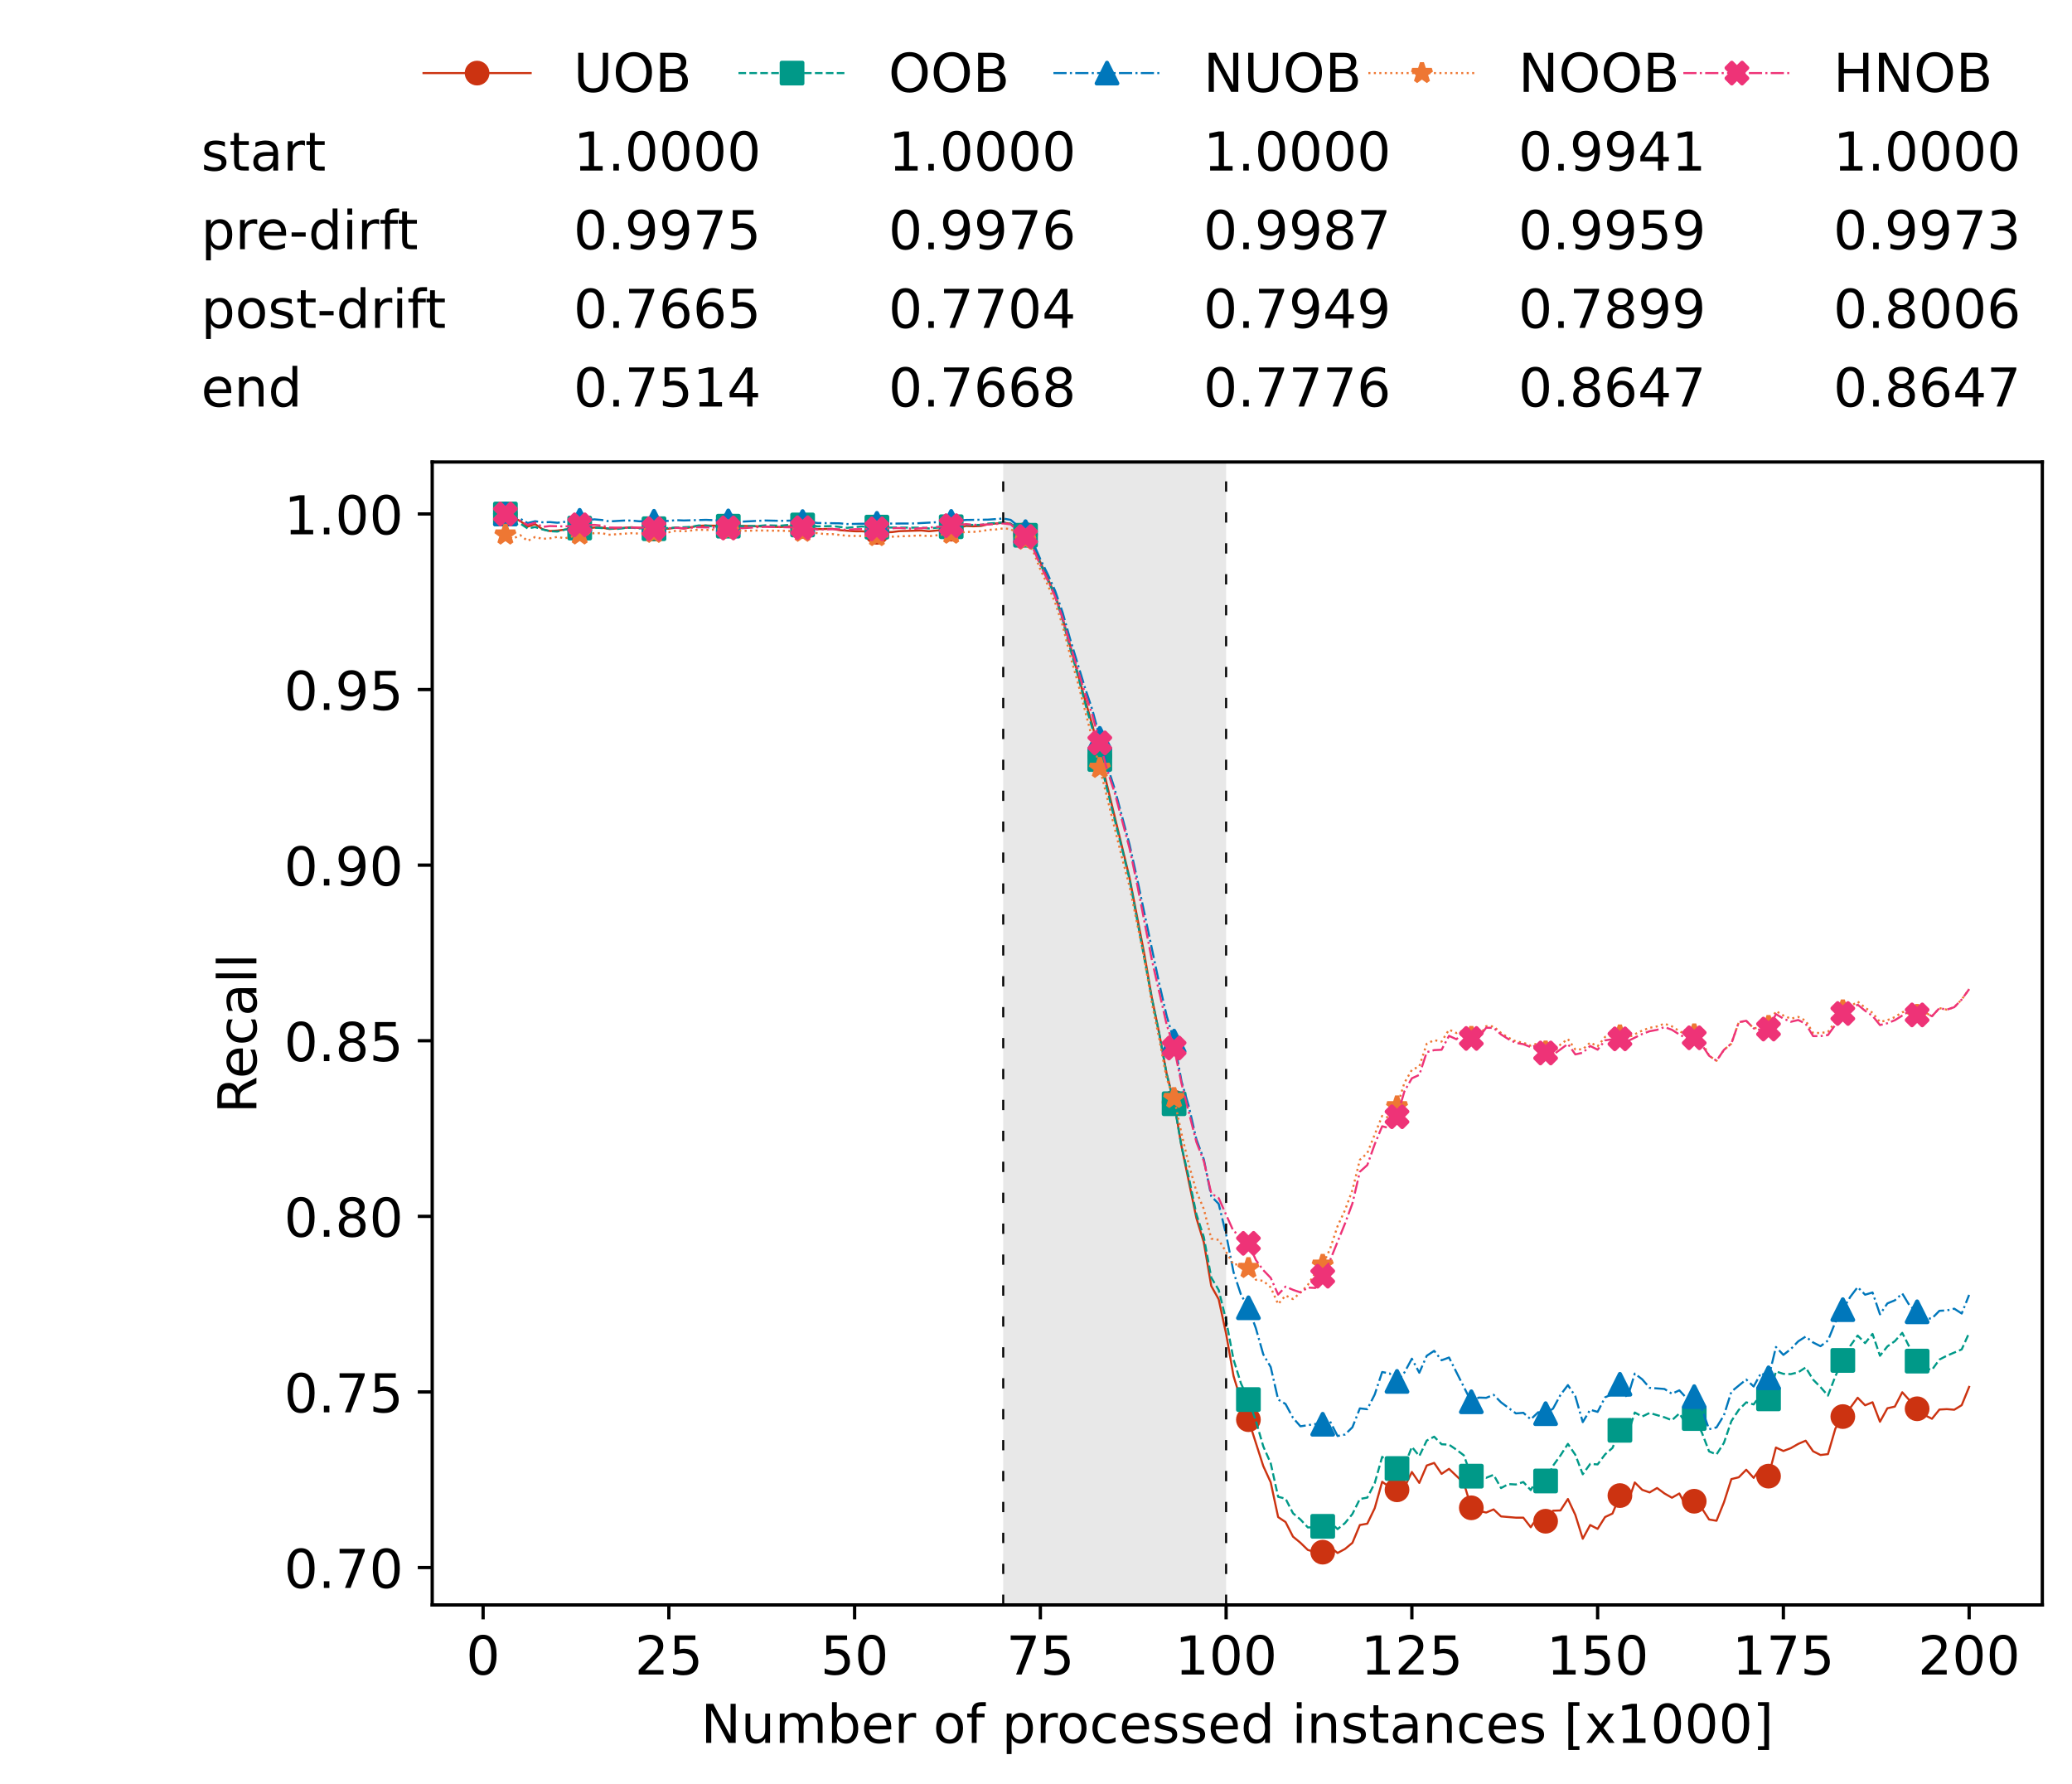 <?xml version="1.0" encoding="utf-8" standalone="no"?>
<!DOCTYPE svg PUBLIC "-//W3C//DTD SVG 1.1//EN"
  "http://www.w3.org/Graphics/SVG/1.1/DTD/svg11.dtd">
<!-- Created with matplotlib (https://matplotlib.org/) -->
<svg height="432.615pt" version="1.1" viewBox="0 0 502.65 432.615" width="502.65pt" xmlns="http://www.w3.org/2000/svg" xmlns:xlink="http://www.w3.org/1999/xlink">
 <defs>
  <style type="text/css">*{stroke-linecap:butt;stroke-linejoin:round;}</style>
 </defs>
 <g id="figure_1">
  <g id="patch_1">
   <path d="M 0 432.615 
L 502.65 432.615 
L 502.65 0 
L 0 0 
z
" style="fill:#ffffff;"/>
  </g>
  <g id="axes_1">
   <g id="patch_2">
    <path d="M 104.85 389.252 
L 495.45 389.252 
L 495.45 112.052 
L 104.85 112.052 
z
" style="fill:#ffffff;"/>
   </g>
   <g id="patch_3">
    <path clip-path="url(#p09fae9c41b)" d="M 297.446 389.252 
L 297.446 112.052 
L 243.372 112.052 
L 243.372 389.252 
z
" style="fill:#d3d3d3;opacity:0.5;"/>
   </g>
   <g id="matplotlib.axis_1">
    <g id="xtick_1">
     <g id="line2d_1">
      <defs>
       <path d="M 0 0 
L 0 3.5 
" id="m41f85b5067" style="stroke:#000000;stroke-width:0.8;"/>
      </defs>
      <g>
       <use style="stroke:#000000;stroke-width:0.8;" x="117.197" xlink:href="#m41f85b5067" y="389.252"/>
      </g>
     </g>
     <g id="text_1">
      <!-- 0 -->
      <g transform="translate(113.061 406.13)scale(0.13 -0.13)">
       <defs>
        <path d="M 31.781 66.406 
Q 24.172 66.406 20.328 58.906 
Q 16.5 51.422 16.5 36.375 
Q 16.5 21.391 20.328 13.891 
Q 24.172 6.391 31.781 6.391 
Q 39.453 6.391 43.281 13.891 
Q 47.125 21.391 47.125 36.375 
Q 47.125 51.422 43.281 58.906 
Q 39.453 66.406 31.781 66.406 
z
M 31.781 74.219 
Q 44.047 74.219 50.516 64.516 
Q 56.984 54.828 56.984 36.375 
Q 56.984 17.969 50.516 8.266 
Q 44.047 -1.422 31.781 -1.422 
Q 19.531 -1.422 13.062 8.266 
Q 6.594 17.969 6.594 36.375 
Q 6.594 54.828 13.062 64.516 
Q 19.531 74.219 31.781 74.219 
z
" id="DejaVuSans-48"/>
       </defs>
       <use xlink:href="#DejaVuSans-48"/>
      </g>
     </g>
    </g>
    <g id="xtick_2">
     <g id="line2d_2">
      <g>
       <use style="stroke:#000000;stroke-width:0.8;" x="162.259" xlink:href="#m41f85b5067" y="389.252"/>
      </g>
     </g>
     <g id="text_2">
      <!-- 25 -->
      <g transform="translate(153.988 406.13)scale(0.13 -0.13)">
       <defs>
        <path d="M 19.188 8.297 
L 53.609 8.297 
L 53.609 0 
L 7.328 0 
L 7.328 8.297 
Q 12.938 14.109 22.625 23.891 
Q 32.328 33.688 34.812 36.531 
Q 39.547 41.844 41.422 45.531 
Q 43.312 49.219 43.312 52.781 
Q 43.312 58.594 39.234 62.25 
Q 35.156 65.922 28.609 65.922 
Q 23.969 65.922 18.812 64.312 
Q 13.672 62.703 7.812 59.422 
L 7.812 69.391 
Q 13.766 71.781 18.938 73 
Q 24.125 74.219 28.422 74.219 
Q 39.75 74.219 46.484 68.547 
Q 53.219 62.891 53.219 53.422 
Q 53.219 48.922 51.531 44.891 
Q 49.859 40.875 45.406 35.406 
Q 44.188 33.984 37.641 27.219 
Q 31.109 20.453 19.188 8.297 
z
" id="DejaVuSans-50"/>
        <path d="M 10.797 72.906 
L 49.516 72.906 
L 49.516 64.594 
L 19.828 64.594 
L 19.828 46.734 
Q 21.969 47.469 24.109 47.828 
Q 26.266 48.188 28.422 48.188 
Q 40.625 48.188 47.75 41.5 
Q 54.891 34.812 54.891 23.391 
Q 54.891 11.625 47.562 5.094 
Q 40.234 -1.422 26.906 -1.422 
Q 22.312 -1.422 17.547 -0.641 
Q 12.797 0.141 7.719 1.703 
L 7.719 11.625 
Q 12.109 9.234 16.797 8.062 
Q 21.484 6.891 26.703 6.891 
Q 35.156 6.891 40.078 11.328 
Q 45.016 15.766 45.016 23.391 
Q 45.016 31 40.078 35.438 
Q 35.156 39.891 26.703 39.891 
Q 22.75 39.891 18.812 39.016 
Q 14.891 38.141 10.797 36.281 
z
" id="DejaVuSans-53"/>
       </defs>
       <use xlink:href="#DejaVuSans-50"/>
       <use x="63.623" xlink:href="#DejaVuSans-53"/>
      </g>
     </g>
    </g>
    <g id="xtick_3">
     <g id="line2d_3">
      <g>
       <use style="stroke:#000000;stroke-width:0.8;" x="207.322" xlink:href="#m41f85b5067" y="389.252"/>
      </g>
     </g>
     <g id="text_3">
      <!-- 50 -->
      <g transform="translate(199.05 406.13)scale(0.13 -0.13)">
       <use xlink:href="#DejaVuSans-53"/>
       <use x="63.623" xlink:href="#DejaVuSans-48"/>
      </g>
     </g>
    </g>
    <g id="xtick_4">
     <g id="line2d_4">
      <g>
       <use style="stroke:#000000;stroke-width:0.8;" x="252.384" xlink:href="#m41f85b5067" y="389.252"/>
      </g>
     </g>
     <g id="text_4">
      <!-- 75 -->
      <g transform="translate(244.113 406.13)scale(0.13 -0.13)">
       <defs>
        <path d="M 8.203 72.906 
L 55.078 72.906 
L 55.078 68.703 
L 28.609 0 
L 18.312 0 
L 43.219 64.594 
L 8.203 64.594 
z
" id="DejaVuSans-55"/>
       </defs>
       <use xlink:href="#DejaVuSans-55"/>
       <use x="63.623" xlink:href="#DejaVuSans-53"/>
      </g>
     </g>
    </g>
    <g id="xtick_5">
     <g id="line2d_5">
      <g>
       <use style="stroke:#000000;stroke-width:0.8;" x="297.446" xlink:href="#m41f85b5067" y="389.252"/>
      </g>
     </g>
     <g id="text_5">
      <!-- 100 -->
      <g transform="translate(285.039 406.13)scale(0.13 -0.13)">
       <defs>
        <path d="M 12.406 8.297 
L 28.516 8.297 
L 28.516 63.922 
L 10.984 60.406 
L 10.984 69.391 
L 28.422 72.906 
L 38.281 72.906 
L 38.281 8.297 
L 54.391 8.297 
L 54.391 0 
L 12.406 0 
z
" id="DejaVuSans-49"/>
       </defs>
       <use xlink:href="#DejaVuSans-49"/>
       <use x="63.623" xlink:href="#DejaVuSans-48"/>
       <use x="127.246" xlink:href="#DejaVuSans-48"/>
      </g>
     </g>
    </g>
    <g id="xtick_6">
     <g id="line2d_6">
      <g>
       <use style="stroke:#000000;stroke-width:0.8;" x="342.509" xlink:href="#m41f85b5067" y="389.252"/>
      </g>
     </g>
     <g id="text_6">
      <!-- 125 -->
      <g transform="translate(330.102 406.13)scale(0.13 -0.13)">
       <use xlink:href="#DejaVuSans-49"/>
       <use x="63.623" xlink:href="#DejaVuSans-50"/>
       <use x="127.246" xlink:href="#DejaVuSans-53"/>
      </g>
     </g>
    </g>
    <g id="xtick_7">
     <g id="line2d_7">
      <g>
       <use style="stroke:#000000;stroke-width:0.8;" x="387.571" xlink:href="#m41f85b5067" y="389.252"/>
      </g>
     </g>
     <g id="text_7">
      <!-- 150 -->
      <g transform="translate(375.164 406.13)scale(0.13 -0.13)">
       <use xlink:href="#DejaVuSans-49"/>
       <use x="63.623" xlink:href="#DejaVuSans-53"/>
       <use x="127.246" xlink:href="#DejaVuSans-48"/>
      </g>
     </g>
    </g>
    <g id="xtick_8">
     <g id="line2d_8">
      <g>
       <use style="stroke:#000000;stroke-width:0.8;" x="432.633" xlink:href="#m41f85b5067" y="389.252"/>
      </g>
     </g>
     <g id="text_8">
      <!-- 175 -->
      <g transform="translate(420.226 406.13)scale(0.13 -0.13)">
       <use xlink:href="#DejaVuSans-49"/>
       <use x="63.623" xlink:href="#DejaVuSans-55"/>
       <use x="127.246" xlink:href="#DejaVuSans-53"/>
      </g>
     </g>
    </g>
    <g id="xtick_9">
     <g id="line2d_9">
      <g>
       <use style="stroke:#000000;stroke-width:0.8;" x="477.695" xlink:href="#m41f85b5067" y="389.252"/>
      </g>
     </g>
     <g id="text_9">
      <!-- 200 -->
      <g transform="translate(465.289 406.13)scale(0.13 -0.13)">
       <use xlink:href="#DejaVuSans-50"/>
       <use x="63.623" xlink:href="#DejaVuSans-48"/>
       <use x="127.246" xlink:href="#DejaVuSans-48"/>
      </g>
     </g>
    </g>
    <g id="text_10">
     <!-- Number of processed instances [x1000] -->
     <g transform="translate(170.025 422.711)scale(0.13 -0.13)">
      <defs>
       <path d="M 9.812 72.906 
L 23.094 72.906 
L 55.422 11.922 
L 55.422 72.906 
L 64.984 72.906 
L 64.984 0 
L 51.703 0 
L 19.391 60.984 
L 19.391 0 
L 9.812 0 
z
" id="DejaVuSans-78"/>
       <path d="M 8.5 21.578 
L 8.5 54.688 
L 17.484 54.688 
L 17.484 21.922 
Q 17.484 14.156 20.5 10.266 
Q 23.531 6.391 29.594 6.391 
Q 36.859 6.391 41.078 11.031 
Q 45.312 15.672 45.312 23.688 
L 45.312 54.688 
L 54.297 54.688 
L 54.297 0 
L 45.312 0 
L 45.312 8.406 
Q 42.047 3.422 37.719 1 
Q 33.406 -1.422 27.688 -1.422 
Q 18.266 -1.422 13.375 4.438 
Q 8.5 10.297 8.5 21.578 
z
M 31.109 56 
z
" id="DejaVuSans-117"/>
       <path d="M 52 44.188 
Q 55.375 50.25 60.062 53.125 
Q 64.75 56 71.094 56 
Q 79.641 56 84.281 50.016 
Q 88.922 44.047 88.922 33.016 
L 88.922 0 
L 79.891 0 
L 79.891 32.719 
Q 79.891 40.578 77.094 44.375 
Q 74.312 48.188 68.609 48.188 
Q 61.625 48.188 57.562 43.547 
Q 53.516 38.922 53.516 30.906 
L 53.516 0 
L 44.484 0 
L 44.484 32.719 
Q 44.484 40.625 41.703 44.406 
Q 38.922 48.188 33.109 48.188 
Q 26.219 48.188 22.156 43.531 
Q 18.109 38.875 18.109 30.906 
L 18.109 0 
L 9.078 0 
L 9.078 54.688 
L 18.109 54.688 
L 18.109 46.188 
Q 21.188 51.219 25.484 53.609 
Q 29.781 56 35.688 56 
Q 41.656 56 45.828 52.969 
Q 50 49.953 52 44.188 
z
" id="DejaVuSans-109"/>
       <path d="M 48.688 27.297 
Q 48.688 37.203 44.609 42.844 
Q 40.531 48.484 33.406 48.484 
Q 26.266 48.484 22.188 42.844 
Q 18.109 37.203 18.109 27.297 
Q 18.109 17.391 22.188 11.75 
Q 26.266 6.109 33.406 6.109 
Q 40.531 6.109 44.609 11.75 
Q 48.688 17.391 48.688 27.297 
z
M 18.109 46.391 
Q 20.953 51.266 25.266 53.625 
Q 29.594 56 35.594 56 
Q 45.562 56 51.781 48.094 
Q 58.016 40.188 58.016 27.297 
Q 58.016 14.406 51.781 6.484 
Q 45.562 -1.422 35.594 -1.422 
Q 29.594 -1.422 25.266 0.953 
Q 20.953 3.328 18.109 8.203 
L 18.109 0 
L 9.078 0 
L 9.078 75.984 
L 18.109 75.984 
z
" id="DejaVuSans-98"/>
       <path d="M 56.203 29.594 
L 56.203 25.203 
L 14.891 25.203 
Q 15.484 15.922 20.484 11.062 
Q 25.484 6.203 34.422 6.203 
Q 39.594 6.203 44.453 7.469 
Q 49.312 8.734 54.109 11.281 
L 54.109 2.781 
Q 49.266 0.734 44.188 -0.344 
Q 39.109 -1.422 33.891 -1.422 
Q 20.797 -1.422 13.156 6.188 
Q 5.516 13.812 5.516 26.812 
Q 5.516 40.234 12.766 48.109 
Q 20.016 56 32.328 56 
Q 43.359 56 49.781 48.891 
Q 56.203 41.797 56.203 29.594 
z
M 47.219 32.234 
Q 47.125 39.594 43.094 43.984 
Q 39.062 48.391 32.422 48.391 
Q 24.906 48.391 20.391 44.141 
Q 15.875 39.891 15.188 32.172 
z
" id="DejaVuSans-101"/>
       <path d="M 41.109 46.297 
Q 39.594 47.172 37.812 47.578 
Q 36.031 48 33.891 48 
Q 26.266 48 22.188 43.047 
Q 18.109 38.094 18.109 28.812 
L 18.109 0 
L 9.078 0 
L 9.078 54.688 
L 18.109 54.688 
L 18.109 46.188 
Q 20.953 51.172 25.484 53.578 
Q 30.031 56 36.531 56 
Q 37.453 56 38.578 55.875 
Q 39.703 55.766 41.062 55.516 
z
" id="DejaVuSans-114"/>
       <path id="DejaVuSans-32"/>
       <path d="M 30.609 48.391 
Q 23.391 48.391 19.188 42.75 
Q 14.984 37.109 14.984 27.297 
Q 14.984 17.484 19.156 11.844 
Q 23.344 6.203 30.609 6.203 
Q 37.797 6.203 41.984 11.859 
Q 46.188 17.531 46.188 27.297 
Q 46.188 37.016 41.984 42.703 
Q 37.797 48.391 30.609 48.391 
z
M 30.609 56 
Q 42.328 56 49.016 48.375 
Q 55.719 40.766 55.719 27.297 
Q 55.719 13.875 49.016 6.219 
Q 42.328 -1.422 30.609 -1.422 
Q 18.844 -1.422 12.172 6.219 
Q 5.516 13.875 5.516 27.297 
Q 5.516 40.766 12.172 48.375 
Q 18.844 56 30.609 56 
z
" id="DejaVuSans-111"/>
       <path d="M 37.109 75.984 
L 37.109 68.5 
L 28.516 68.5 
Q 23.688 68.5 21.797 66.547 
Q 19.922 64.594 19.922 59.516 
L 19.922 54.688 
L 34.719 54.688 
L 34.719 47.703 
L 19.922 47.703 
L 19.922 0 
L 10.891 0 
L 10.891 47.703 
L 2.297 47.703 
L 2.297 54.688 
L 10.891 54.688 
L 10.891 58.5 
Q 10.891 67.625 15.141 71.797 
Q 19.391 75.984 28.609 75.984 
z
" id="DejaVuSans-102"/>
       <path d="M 18.109 8.203 
L 18.109 -20.797 
L 9.078 -20.797 
L 9.078 54.688 
L 18.109 54.688 
L 18.109 46.391 
Q 20.953 51.266 25.266 53.625 
Q 29.594 56 35.594 56 
Q 45.562 56 51.781 48.094 
Q 58.016 40.188 58.016 27.297 
Q 58.016 14.406 51.781 6.484 
Q 45.562 -1.422 35.594 -1.422 
Q 29.594 -1.422 25.266 0.953 
Q 20.953 3.328 18.109 8.203 
z
M 48.688 27.297 
Q 48.688 37.203 44.609 42.844 
Q 40.531 48.484 33.406 48.484 
Q 26.266 48.484 22.188 42.844 
Q 18.109 37.203 18.109 27.297 
Q 18.109 17.391 22.188 11.75 
Q 26.266 6.109 33.406 6.109 
Q 40.531 6.109 44.609 11.75 
Q 48.688 17.391 48.688 27.297 
z
" id="DejaVuSans-112"/>
       <path d="M 48.781 52.594 
L 48.781 44.188 
Q 44.969 46.297 41.141 47.344 
Q 37.312 48.391 33.406 48.391 
Q 24.656 48.391 19.812 42.844 
Q 14.984 37.312 14.984 27.297 
Q 14.984 17.281 19.812 11.734 
Q 24.656 6.203 33.406 6.203 
Q 37.312 6.203 41.141 7.25 
Q 44.969 8.297 48.781 10.406 
L 48.781 2.094 
Q 45.016 0.344 40.984 -0.531 
Q 36.969 -1.422 32.422 -1.422 
Q 20.062 -1.422 12.781 6.344 
Q 5.516 14.109 5.516 27.297 
Q 5.516 40.672 12.859 48.328 
Q 20.219 56 33.016 56 
Q 37.156 56 41.109 55.141 
Q 45.062 54.297 48.781 52.594 
z
" id="DejaVuSans-99"/>
       <path d="M 44.281 53.078 
L 44.281 44.578 
Q 40.484 46.531 36.375 47.5 
Q 32.281 48.484 27.875 48.484 
Q 21.188 48.484 17.844 46.438 
Q 14.5 44.391 14.5 40.281 
Q 14.5 37.156 16.891 35.375 
Q 19.281 33.594 26.516 31.984 
L 29.594 31.297 
Q 39.156 29.25 43.188 25.516 
Q 47.219 21.781 47.219 15.094 
Q 47.219 7.469 41.188 3.016 
Q 35.156 -1.422 24.609 -1.422 
Q 20.219 -1.422 15.453 -0.562 
Q 10.688 0.297 5.422 2 
L 5.422 11.281 
Q 10.406 8.688 15.234 7.391 
Q 20.062 6.109 24.812 6.109 
Q 31.156 6.109 34.562 8.281 
Q 37.984 10.453 37.984 14.406 
Q 37.984 18.062 35.516 20.016 
Q 33.062 21.969 24.703 23.781 
L 21.578 24.516 
Q 13.234 26.266 9.516 29.906 
Q 5.812 33.547 5.812 39.891 
Q 5.812 47.609 11.281 51.797 
Q 16.75 56 26.812 56 
Q 31.781 56 36.172 55.266 
Q 40.578 54.547 44.281 53.078 
z
" id="DejaVuSans-115"/>
       <path d="M 45.406 46.391 
L 45.406 75.984 
L 54.391 75.984 
L 54.391 0 
L 45.406 0 
L 45.406 8.203 
Q 42.578 3.328 38.25 0.953 
Q 33.938 -1.422 27.875 -1.422 
Q 17.969 -1.422 11.734 6.484 
Q 5.516 14.406 5.516 27.297 
Q 5.516 40.188 11.734 48.094 
Q 17.969 56 27.875 56 
Q 33.938 56 38.25 53.625 
Q 42.578 51.266 45.406 46.391 
z
M 14.797 27.297 
Q 14.797 17.391 18.875 11.75 
Q 22.953 6.109 30.078 6.109 
Q 37.203 6.109 41.297 11.75 
Q 45.406 17.391 45.406 27.297 
Q 45.406 37.203 41.297 42.844 
Q 37.203 48.484 30.078 48.484 
Q 22.953 48.484 18.875 42.844 
Q 14.797 37.203 14.797 27.297 
z
" id="DejaVuSans-100"/>
       <path d="M 9.422 54.688 
L 18.406 54.688 
L 18.406 0 
L 9.422 0 
z
M 9.422 75.984 
L 18.406 75.984 
L 18.406 64.594 
L 9.422 64.594 
z
" id="DejaVuSans-105"/>
       <path d="M 54.891 33.016 
L 54.891 0 
L 45.906 0 
L 45.906 32.719 
Q 45.906 40.484 42.875 44.328 
Q 39.844 48.188 33.797 48.188 
Q 26.516 48.188 22.312 43.547 
Q 18.109 38.922 18.109 30.906 
L 18.109 0 
L 9.078 0 
L 9.078 54.688 
L 18.109 54.688 
L 18.109 46.188 
Q 21.344 51.125 25.703 53.562 
Q 30.078 56 35.797 56 
Q 45.219 56 50.047 50.172 
Q 54.891 44.344 54.891 33.016 
z
" id="DejaVuSans-110"/>
       <path d="M 18.312 70.219 
L 18.312 54.688 
L 36.812 54.688 
L 36.812 47.703 
L 18.312 47.703 
L 18.312 18.016 
Q 18.312 11.328 20.141 9.422 
Q 21.969 7.516 27.594 7.516 
L 36.812 7.516 
L 36.812 0 
L 27.594 0 
Q 17.188 0 13.234 3.875 
Q 9.281 7.766 9.281 18.016 
L 9.281 47.703 
L 2.688 47.703 
L 2.688 54.688 
L 9.281 54.688 
L 9.281 70.219 
z
" id="DejaVuSans-116"/>
       <path d="M 34.281 27.484 
Q 23.391 27.484 19.188 25 
Q 14.984 22.516 14.984 16.5 
Q 14.984 11.719 18.141 8.906 
Q 21.297 6.109 26.703 6.109 
Q 34.188 6.109 38.703 11.406 
Q 43.219 16.703 43.219 25.484 
L 43.219 27.484 
z
M 52.203 31.203 
L 52.203 0 
L 43.219 0 
L 43.219 8.297 
Q 40.141 3.328 35.547 0.953 
Q 30.953 -1.422 24.312 -1.422 
Q 15.922 -1.422 10.953 3.297 
Q 6 8.016 6 15.922 
Q 6 25.141 12.172 29.828 
Q 18.359 34.516 30.609 34.516 
L 43.219 34.516 
L 43.219 35.406 
Q 43.219 41.609 39.141 45 
Q 35.062 48.391 27.688 48.391 
Q 23 48.391 18.547 47.266 
Q 14.109 46.141 10.016 43.891 
L 10.016 52.203 
Q 14.938 54.109 19.578 55.047 
Q 24.219 56 28.609 56 
Q 40.484 56 46.344 49.844 
Q 52.203 43.703 52.203 31.203 
z
" id="DejaVuSans-97"/>
       <path d="M 8.594 75.984 
L 29.297 75.984 
L 29.297 69 
L 17.578 69 
L 17.578 -6.203 
L 29.297 -6.203 
L 29.297 -13.188 
L 8.594 -13.188 
z
" id="DejaVuSans-91"/>
       <path d="M 54.891 54.688 
L 35.109 28.078 
L 55.906 0 
L 45.312 0 
L 29.391 21.484 
L 13.484 0 
L 2.875 0 
L 24.125 28.609 
L 4.688 54.688 
L 15.281 54.688 
L 29.781 35.203 
L 44.281 54.688 
z
" id="DejaVuSans-120"/>
       <path d="M 30.422 75.984 
L 30.422 -13.188 
L 9.719 -13.188 
L 9.719 -6.203 
L 21.391 -6.203 
L 21.391 69 
L 9.719 69 
L 9.719 75.984 
z
" id="DejaVuSans-93"/>
      </defs>
      <use xlink:href="#DejaVuSans-78"/>
      <use x="74.805" xlink:href="#DejaVuSans-117"/>
      <use x="138.184" xlink:href="#DejaVuSans-109"/>
      <use x="235.596" xlink:href="#DejaVuSans-98"/>
      <use x="299.072" xlink:href="#DejaVuSans-101"/>
      <use x="360.596" xlink:href="#DejaVuSans-114"/>
      <use x="401.709" xlink:href="#DejaVuSans-32"/>
      <use x="433.496" xlink:href="#DejaVuSans-111"/>
      <use x="494.678" xlink:href="#DejaVuSans-102"/>
      <use x="529.883" xlink:href="#DejaVuSans-32"/>
      <use x="561.67" xlink:href="#DejaVuSans-112"/>
      <use x="625.146" xlink:href="#DejaVuSans-114"/>
      <use x="664.01" xlink:href="#DejaVuSans-111"/>
      <use x="725.191" xlink:href="#DejaVuSans-99"/>
      <use x="780.172" xlink:href="#DejaVuSans-101"/>
      <use x="841.695" xlink:href="#DejaVuSans-115"/>
      <use x="893.795" xlink:href="#DejaVuSans-115"/>
      <use x="945.895" xlink:href="#DejaVuSans-101"/>
      <use x="1007.418" xlink:href="#DejaVuSans-100"/>
      <use x="1070.895" xlink:href="#DejaVuSans-32"/>
      <use x="1102.682" xlink:href="#DejaVuSans-105"/>
      <use x="1130.465" xlink:href="#DejaVuSans-110"/>
      <use x="1193.844" xlink:href="#DejaVuSans-115"/>
      <use x="1245.943" xlink:href="#DejaVuSans-116"/>
      <use x="1285.152" xlink:href="#DejaVuSans-97"/>
      <use x="1346.432" xlink:href="#DejaVuSans-110"/>
      <use x="1409.811" xlink:href="#DejaVuSans-99"/>
      <use x="1464.791" xlink:href="#DejaVuSans-101"/>
      <use x="1526.314" xlink:href="#DejaVuSans-115"/>
      <use x="1578.414" xlink:href="#DejaVuSans-32"/>
      <use x="1610.201" xlink:href="#DejaVuSans-91"/>
      <use x="1649.215" xlink:href="#DejaVuSans-120"/>
      <use x="1708.395" xlink:href="#DejaVuSans-49"/>
      <use x="1772.018" xlink:href="#DejaVuSans-48"/>
      <use x="1835.641" xlink:href="#DejaVuSans-48"/>
      <use x="1899.264" xlink:href="#DejaVuSans-48"/>
      <use x="1962.887" xlink:href="#DejaVuSans-93"/>
     </g>
    </g>
   </g>
   <g id="matplotlib.axis_2">
    <g id="ytick_1">
     <g id="line2d_10">
      <defs>
       <path d="M 0 0 
L -3.5 0 
" id="mfaef08b1c9" style="stroke:#000000;stroke-width:0.8;"/>
      </defs>
      <g>
       <use style="stroke:#000000;stroke-width:0.8;" x="104.85" xlink:href="#mfaef08b1c9" y="380.186"/>
      </g>
     </g>
     <g id="text_11">
      <!-- 0.70 -->
      <g transform="translate(68.905 385.125)scale(0.13 -0.13)">
       <defs>
        <path d="M 10.688 12.406 
L 21 12.406 
L 21 0 
L 10.688 0 
z
" id="DejaVuSans-46"/>
       </defs>
       <use xlink:href="#DejaVuSans-48"/>
       <use x="63.623" xlink:href="#DejaVuSans-46"/>
       <use x="95.41" xlink:href="#DejaVuSans-55"/>
       <use x="159.033" xlink:href="#DejaVuSans-48"/>
      </g>
     </g>
    </g>
    <g id="ytick_2">
     <g id="line2d_11">
      <g>
       <use style="stroke:#000000;stroke-width:0.8;" x="104.85" xlink:href="#mfaef08b1c9" y="337.597"/>
      </g>
     </g>
     <g id="text_12">
      <!-- 0.75 -->
      <g transform="translate(68.905 342.536)scale(0.13 -0.13)">
       <use xlink:href="#DejaVuSans-48"/>
       <use x="63.623" xlink:href="#DejaVuSans-46"/>
       <use x="95.41" xlink:href="#DejaVuSans-55"/>
       <use x="159.033" xlink:href="#DejaVuSans-53"/>
      </g>
     </g>
    </g>
    <g id="ytick_3">
     <g id="line2d_12">
      <g>
       <use style="stroke:#000000;stroke-width:0.8;" x="104.85" xlink:href="#mfaef08b1c9" y="295.008"/>
      </g>
     </g>
     <g id="text_13">
      <!-- 0.80 -->
      <g transform="translate(68.905 299.947)scale(0.13 -0.13)">
       <defs>
        <path d="M 31.781 34.625 
Q 24.75 34.625 20.719 30.859 
Q 16.703 27.094 16.703 20.516 
Q 16.703 13.922 20.719 10.156 
Q 24.75 6.391 31.781 6.391 
Q 38.812 6.391 42.859 10.172 
Q 46.922 13.969 46.922 20.516 
Q 46.922 27.094 42.891 30.859 
Q 38.875 34.625 31.781 34.625 
z
M 21.922 38.812 
Q 15.578 40.375 12.031 44.719 
Q 8.5 49.078 8.5 55.328 
Q 8.5 64.062 14.719 69.141 
Q 20.953 74.219 31.781 74.219 
Q 42.672 74.219 48.875 69.141 
Q 55.078 64.062 55.078 55.328 
Q 55.078 49.078 51.531 44.719 
Q 48 40.375 41.703 38.812 
Q 48.828 37.156 52.797 32.312 
Q 56.781 27.484 56.781 20.516 
Q 56.781 9.906 50.312 4.234 
Q 43.844 -1.422 31.781 -1.422 
Q 19.734 -1.422 13.25 4.234 
Q 6.781 9.906 6.781 20.516 
Q 6.781 27.484 10.781 32.312 
Q 14.797 37.156 21.922 38.812 
z
M 18.312 54.391 
Q 18.312 48.734 21.844 45.562 
Q 25.391 42.391 31.781 42.391 
Q 38.141 42.391 41.719 45.562 
Q 45.312 48.734 45.312 54.391 
Q 45.312 60.062 41.719 63.234 
Q 38.141 66.406 31.781 66.406 
Q 25.391 66.406 21.844 63.234 
Q 18.312 60.062 18.312 54.391 
z
" id="DejaVuSans-56"/>
       </defs>
       <use xlink:href="#DejaVuSans-48"/>
       <use x="63.623" xlink:href="#DejaVuSans-46"/>
       <use x="95.41" xlink:href="#DejaVuSans-56"/>
       <use x="159.033" xlink:href="#DejaVuSans-48"/>
      </g>
     </g>
    </g>
    <g id="ytick_4">
     <g id="line2d_13">
      <g>
       <use style="stroke:#000000;stroke-width:0.8;" x="104.85" xlink:href="#mfaef08b1c9" y="252.419"/>
      </g>
     </g>
     <g id="text_14">
      <!-- 0.85 -->
      <g transform="translate(68.905 257.358)scale(0.13 -0.13)">
       <use xlink:href="#DejaVuSans-48"/>
       <use x="63.623" xlink:href="#DejaVuSans-46"/>
       <use x="95.41" xlink:href="#DejaVuSans-56"/>
       <use x="159.033" xlink:href="#DejaVuSans-53"/>
      </g>
     </g>
    </g>
    <g id="ytick_5">
     <g id="line2d_14">
      <g>
       <use style="stroke:#000000;stroke-width:0.8;" x="104.85" xlink:href="#mfaef08b1c9" y="209.83"/>
      </g>
     </g>
     <g id="text_15">
      <!-- 0.90 -->
      <g transform="translate(68.905 214.769)scale(0.13 -0.13)">
       <defs>
        <path d="M 10.984 1.516 
L 10.984 10.5 
Q 14.703 8.734 18.5 7.812 
Q 22.312 6.891 25.984 6.891 
Q 35.75 6.891 40.891 13.453 
Q 46.047 20.016 46.781 33.406 
Q 43.953 29.203 39.594 26.953 
Q 35.25 24.703 29.984 24.703 
Q 19.047 24.703 12.672 31.312 
Q 6.297 37.938 6.297 49.422 
Q 6.297 60.641 12.938 67.422 
Q 19.578 74.219 30.609 74.219 
Q 43.266 74.219 49.922 64.516 
Q 56.594 54.828 56.594 36.375 
Q 56.594 19.141 48.406 8.859 
Q 40.234 -1.422 26.422 -1.422 
Q 22.703 -1.422 18.891 -0.688 
Q 15.094 0.047 10.984 1.516 
z
M 30.609 32.422 
Q 37.25 32.422 41.125 36.953 
Q 45.016 41.5 45.016 49.422 
Q 45.016 57.281 41.125 61.844 
Q 37.25 66.406 30.609 66.406 
Q 23.969 66.406 20.094 61.844 
Q 16.219 57.281 16.219 49.422 
Q 16.219 41.5 20.094 36.953 
Q 23.969 32.422 30.609 32.422 
z
" id="DejaVuSans-57"/>
       </defs>
       <use xlink:href="#DejaVuSans-48"/>
       <use x="63.623" xlink:href="#DejaVuSans-46"/>
       <use x="95.41" xlink:href="#DejaVuSans-57"/>
       <use x="159.033" xlink:href="#DejaVuSans-48"/>
      </g>
     </g>
    </g>
    <g id="ytick_6">
     <g id="line2d_15">
      <g>
       <use style="stroke:#000000;stroke-width:0.8;" x="104.85" xlink:href="#mfaef08b1c9" y="167.241"/>
      </g>
     </g>
     <g id="text_16">
      <!-- 0.95 -->
      <g transform="translate(68.905 172.18)scale(0.13 -0.13)">
       <use xlink:href="#DejaVuSans-48"/>
       <use x="63.623" xlink:href="#DejaVuSans-46"/>
       <use x="95.41" xlink:href="#DejaVuSans-57"/>
       <use x="159.033" xlink:href="#DejaVuSans-53"/>
      </g>
     </g>
    </g>
    <g id="ytick_7">
     <g id="line2d_16">
      <g>
       <use style="stroke:#000000;stroke-width:0.8;" x="104.85" xlink:href="#mfaef08b1c9" y="124.652"/>
      </g>
     </g>
     <g id="text_17">
      <!-- 1.00 -->
      <g transform="translate(68.905 129.591)scale(0.13 -0.13)">
       <use xlink:href="#DejaVuSans-49"/>
       <use x="63.623" xlink:href="#DejaVuSans-46"/>
       <use x="95.41" xlink:href="#DejaVuSans-48"/>
       <use x="159.033" xlink:href="#DejaVuSans-48"/>
      </g>
     </g>
    </g>
    <g id="text_18">
     <!-- Recall -->
     <g transform="translate(62.201 270.044)rotate(-90)scale(0.13 -0.13)">
      <defs>
       <path d="M 44.391 34.188 
Q 47.562 33.109 50.562 29.594 
Q 53.562 26.078 56.594 19.922 
L 66.609 0 
L 56 0 
L 46.688 18.703 
Q 43.062 26.031 39.672 28.422 
Q 36.281 30.812 30.422 30.812 
L 19.672 30.812 
L 19.672 0 
L 9.812 0 
L 9.812 72.906 
L 32.078 72.906 
Q 44.578 72.906 50.734 67.672 
Q 56.891 62.453 56.891 51.906 
Q 56.891 45.016 53.688 40.469 
Q 50.484 35.938 44.391 34.188 
z
M 19.672 64.797 
L 19.672 38.922 
L 32.078 38.922 
Q 39.203 38.922 42.844 42.219 
Q 46.484 45.516 46.484 51.906 
Q 46.484 58.297 42.844 61.547 
Q 39.203 64.797 32.078 64.797 
z
" id="DejaVuSans-82"/>
       <path d="M 9.422 75.984 
L 18.406 75.984 
L 18.406 0 
L 9.422 0 
z
" id="DejaVuSans-108"/>
      </defs>
      <use xlink:href="#DejaVuSans-82"/>
      <use x="64.982" xlink:href="#DejaVuSans-101"/>
      <use x="126.506" xlink:href="#DejaVuSans-99"/>
      <use x="181.486" xlink:href="#DejaVuSans-97"/>
      <use x="242.766" xlink:href="#DejaVuSans-108"/>
      <use x="270.549" xlink:href="#DejaVuSans-108"/>
     </g>
    </g>
   </g>
   <g id="line2d_17"/>
   <g id="line2d_18"/>
   <g id="line2d_19"/>
   <g id="line2d_20"/>
   <g id="line2d_21"/>
   <g id="line2d_22">
    <path clip-path="url(#p09fae9c41b)" d="M 122.605 124.652 
L 126.21 126.359 
L 128.012 127.726 
L 129.815 127.111 
L 131.617 128.358 
L 133.419 128.796 
L 135.222 128.681 
L 138.827 128.227 
L 140.629 128.065 
L 142.432 128.082 
L 144.234 127.955 
L 146.037 127.965 
L 147.839 128.298 
L 153.247 127.878 
L 155.049 128.053 
L 156.852 128.052 
L 158.654 128.312 
L 162.259 128.223 
L 164.062 127.949 
L 165.864 128.201 
L 169.469 127.535 
L 171.272 127.459 
L 174.877 127.533 
L 176.679 127.444 
L 189.297 127.817 
L 192.902 127.568 
L 194.704 127.643 
L 196.507 127.9 
L 198.309 128.336 
L 201.914 128.254 
L 203.717 128.587 
L 207.322 128.85 
L 209.124 128.86 
L 212.729 129.106 
L 216.334 129.051 
L 218.137 128.82 
L 223.544 128.663 
L 225.347 128.847 
L 230.754 128.348 
L 234.359 127.566 
L 236.162 127.645 
L 237.964 127.563 
L 239.767 127.147 
L 243.372 126.799 
L 245.174 127.027 
L 248.779 129.648 
L 250.581 132.152 
L 252.384 136.362 
L 255.989 144.318 
L 257.791 149.962 
L 263.199 169.687 
L 265.001 175.825 
L 268.606 190.618 
L 274.014 212.86 
L 277.619 231.479 
L 279.421 241.957 
L 281.224 250.678 
L 283.026 260.43 
L 284.829 267.332 
L 286.631 278.053 
L 290.236 295.431 
L 292.039 301.32 
L 293.841 311.9 
L 295.644 315.119 
L 297.446 323.505 
L 299.249 333.744 
L 301.051 339.659 
L 302.854 344.318 
L 306.459 355.566 
L 308.261 359.509 
L 310.064 367.943 
L 311.866 369.148 
L 313.669 372.684 
L 315.471 374.169 
L 317.274 375.917 
L 319.076 376.444 
L 320.879 376.452 
L 322.681 375.184 
L 324.484 376.652 
L 326.286 375.679 
L 328.089 374.184 
L 329.891 369.866 
L 331.694 369.544 
L 333.496 365.788 
L 335.299 359.381 
L 337.101 360.664 
L 338.904 361.332 
L 340.706 360.75 
L 342.509 357.004 
L 344.311 359.657 
L 346.114 355.436 
L 347.916 354.807 
L 349.719 357.463 
L 351.521 356.25 
L 355.126 359.692 
L 356.928 365.697 
L 358.731 366.422 
L 360.533 366.843 
L 362.336 366.085 
L 364.138 367.783 
L 367.743 368.086 
L 369.546 368.086 
L 371.348 370.405 
L 373.151 367.717 
L 374.953 368.951 
L 376.756 366.399 
L 378.558 366.336 
L 380.361 363.556 
L 382.163 367.418 
L 383.966 373.196 
L 385.768 369.868 
L 387.571 370.808 
L 389.373 367.935 
L 391.176 367.086 
L 392.978 362.726 
L 394.781 364.789 
L 396.583 359.548 
L 398.386 361.334 
L 400.188 361.961 
L 401.991 360.89 
L 403.793 362.221 
L 405.596 363.246 
L 407.398 362.22 
L 409.201 365.596 
L 411.003 364.101 
L 412.806 365.739 
L 414.608 368.528 
L 416.411 368.834 
L 418.213 364.372 
L 420.016 358.731 
L 421.818 358.286 
L 423.621 356.463 
L 425.423 358.432 
L 427.226 355.906 
L 429.028 358.015 
L 430.831 351.077 
L 432.633 351.912 
L 434.436 351.228 
L 436.238 350.194 
L 438.041 349.419 
L 439.843 351.982 
L 441.646 352.888 
L 443.448 352.673 
L 445.251 346.472 
L 447.053 343.566 
L 448.856 341.46 
L 450.658 339 
L 452.461 340.829 
L 454.263 340.094 
L 456.066 344.821 
L 457.868 341.55 
L 459.671 341.147 
L 461.473 337.672 
L 465.078 341.675 
L 466.881 343.198 
L 468.683 344.099 
L 470.485 341.864 
L 472.288 341.765 
L 474.09 341.909 
L 475.893 340.802 
L 477.695 336.375 
L 477.695 336.375 
" style="fill:none;stroke:#cc3311;stroke-linecap:square;stroke-width:0.5;"/>
    <defs>
     <path d="M 0 2.5 
C 0.663 2.5 1.299 2.237 1.768 1.768 
C 2.237 1.299 2.5 0.663 2.5 0 
C 2.5 -0.663 2.237 -1.299 1.768 -1.768 
C 1.299 -2.237 0.663 -2.5 0 -2.5 
C -0.663 -2.5 -1.299 -2.237 -1.768 -1.768 
C -2.237 -1.299 -2.5 -0.663 -2.5 0 
C -2.5 0.663 -2.237 1.299 -1.768 1.768 
C -1.299 2.237 -0.663 2.5 0 2.5 
z
" id="m570ac9f386" style="stroke:#cc3311;"/>
    </defs>
    <g clip-path="url(#p09fae9c41b)">
     <use style="fill:#cc3311;stroke:#cc3311;" x="122.605" xlink:href="#m570ac9f386" y="124.652"/>
     <use style="fill:#cc3311;stroke:#cc3311;" x="140.629" xlink:href="#m570ac9f386" y="128.065"/>
     <use style="fill:#cc3311;stroke:#cc3311;" x="158.654" xlink:href="#m570ac9f386" y="128.312"/>
     <use style="fill:#cc3311;stroke:#cc3311;" x="176.679" xlink:href="#m570ac9f386" y="127.444"/>
     <use style="fill:#cc3311;stroke:#cc3311;" x="194.704" xlink:href="#m570ac9f386" y="127.643"/>
     <use style="fill:#cc3311;stroke:#cc3311;" x="212.729" xlink:href="#m570ac9f386" y="129.106"/>
     <use style="fill:#cc3311;stroke:#cc3311;" x="230.754" xlink:href="#m570ac9f386" y="128.348"/>
     <use style="fill:#cc3311;stroke:#cc3311;" x="248.779" xlink:href="#m570ac9f386" y="129.648"/>
     <use style="fill:#cc3311;stroke:#cc3311;" x="266.804" xlink:href="#m570ac9f386" y="183.377"/>
     <use style="fill:#cc3311;stroke:#cc3311;" x="284.829" xlink:href="#m570ac9f386" y="267.332"/>
     <use style="fill:#cc3311;stroke:#cc3311;" x="302.854" xlink:href="#m570ac9f386" y="344.318"/>
     <use style="fill:#cc3311;stroke:#cc3311;" x="320.879" xlink:href="#m570ac9f386" y="376.452"/>
     <use style="fill:#cc3311;stroke:#cc3311;" x="338.904" xlink:href="#m570ac9f386" y="361.332"/>
     <use style="fill:#cc3311;stroke:#cc3311;" x="356.928" xlink:href="#m570ac9f386" y="365.697"/>
     <use style="fill:#cc3311;stroke:#cc3311;" x="374.953" xlink:href="#m570ac9f386" y="368.951"/>
     <use style="fill:#cc3311;stroke:#cc3311;" x="392.978" xlink:href="#m570ac9f386" y="362.726"/>
     <use style="fill:#cc3311;stroke:#cc3311;" x="411.003" xlink:href="#m570ac9f386" y="364.101"/>
     <use style="fill:#cc3311;stroke:#cc3311;" x="429.028" xlink:href="#m570ac9f386" y="358.015"/>
     <use style="fill:#cc3311;stroke:#cc3311;" x="447.053" xlink:href="#m570ac9f386" y="343.566"/>
     <use style="fill:#cc3311;stroke:#cc3311;" x="465.078" xlink:href="#m570ac9f386" y="341.675"/>
    </g>
   </g>
   <g id="line2d_23"/>
   <g id="line2d_24"/>
   <g id="line2d_25"/>
   <g id="line2d_26"/>
   <g id="line2d_27">
    <path clip-path="url(#p09fae9c41b)" d="M 122.605 124.652 
L 124.407 127.286 
L 126.21 126.969 
L 128.012 128.183 
L 129.815 127.831 
L 131.617 128.406 
L 133.419 128.837 
L 135.222 128.918 
L 137.024 128.444 
L 140.629 128.079 
L 142.432 128.096 
L 144.234 127.967 
L 149.642 128.291 
L 151.444 128.077 
L 153.247 127.982 
L 155.049 128.152 
L 156.852 128.061 
L 158.654 128.235 
L 167.667 127.784 
L 169.469 127.445 
L 171.272 127.458 
L 173.074 127.71 
L 183.889 127.57 
L 185.692 127.404 
L 189.297 127.491 
L 191.099 127.326 
L 196.507 127.324 
L 198.309 127.67 
L 201.914 127.59 
L 205.519 128.013 
L 209.124 127.682 
L 210.927 127.841 
L 214.532 127.941 
L 223.544 127.98 
L 225.347 128.165 
L 234.359 127.311 
L 237.964 127.305 
L 239.767 126.973 
L 243.372 126.712 
L 245.174 127.029 
L 248.779 129.821 
L 250.581 132.417 
L 252.384 136.736 
L 255.989 144.606 
L 257.791 150.353 
L 259.594 157.275 
L 261.396 163.471 
L 263.199 170.424 
L 265.001 176.687 
L 268.606 191.567 
L 272.211 205.898 
L 274.014 213.242 
L 279.421 242.159 
L 281.224 250.701 
L 283.026 260.574 
L 284.829 267.695 
L 286.631 278.088 
L 288.434 285.726 
L 290.236 294.496 
L 292.039 300.062 
L 293.841 309.863 
L 295.644 312.873 
L 297.446 320.22 
L 299.249 329.752 
L 301.051 335.543 
L 302.854 339.443 
L 304.656 344.578 
L 306.459 350.794 
L 308.261 354.88 
L 310.064 363.022 
L 311.866 363.478 
L 313.669 367.014 
L 315.471 368.527 
L 317.274 370.454 
L 319.076 370.395 
L 320.879 370.184 
L 322.681 369.153 
L 324.484 370.863 
L 326.286 369.4 
L 328.089 367.189 
L 329.891 363.547 
L 331.694 363.225 
L 333.496 359.723 
L 335.299 353.336 
L 337.101 354.618 
L 338.904 356.164 
L 340.706 355.551 
L 342.509 350.916 
L 344.311 353.152 
L 346.114 349.388 
L 347.916 348.447 
L 349.719 350.283 
L 351.521 350.376 
L 353.324 351.607 
L 355.126 352.976 
L 356.928 358.024 
L 358.731 357.914 
L 360.533 358.419 
L 362.336 357.692 
L 364.138 360.908 
L 365.941 359.941 
L 367.743 360.038 
L 369.546 359.441 
L 371.348 361.396 
L 373.151 358.313 
L 374.953 359.183 
L 376.756 355.488 
L 378.558 352.989 
L 380.361 350.187 
L 382.163 352.844 
L 383.966 357.563 
L 385.768 355.054 
L 387.571 355.167 
L 389.373 352.742 
L 391.176 351.173 
L 392.978 346.901 
L 394.781 348.177 
L 396.583 342.588 
L 398.386 343.554 
L 400.188 342.688 
L 403.793 343.748 
L 405.596 344.455 
L 407.398 342.813 
L 409.201 345.544 
L 411.003 344.04 
L 412.806 347.316 
L 414.608 352.009 
L 416.411 352.754 
L 418.213 349.946 
L 420.016 344.662 
L 421.818 341.935 
L 423.621 340.112 
L 425.423 340.625 
L 427.226 338.086 
L 429.028 339.271 
L 430.831 332.611 
L 432.633 333.203 
L 434.436 333.271 
L 436.238 332.829 
L 438.041 331.66 
L 439.843 334.61 
L 441.646 336.422 
L 443.448 338.487 
L 445.251 333.76 
L 447.053 329.949 
L 448.856 326.439 
L 450.658 323.922 
L 452.461 325.752 
L 454.263 323.521 
L 456.066 328.814 
L 457.868 326.548 
L 459.671 325.284 
L 461.473 323.265 
L 463.276 326.835 
L 465.078 330.116 
L 466.881 331.832 
L 468.683 332.233 
L 470.485 329.735 
L 472.288 328.805 
L 475.893 327.277 
L 477.695 323.271 
L 477.695 323.271 
" style="fill:none;stroke:#009988;stroke-dasharray:1.85,0.8;stroke-dashoffset:0;stroke-width:0.5;"/>
    <defs>
     <path d="M -2.5 2.5 
L 2.5 2.5 
L 2.5 -2.5 
L -2.5 -2.5 
z
" id="m170783ce4e" style="stroke:#009988;stroke-linejoin:miter;"/>
    </defs>
    <g clip-path="url(#p09fae9c41b)">
     <use style="fill:#009988;stroke:#009988;stroke-linejoin:miter;" x="122.605" xlink:href="#m170783ce4e" y="124.652"/>
     <use style="fill:#009988;stroke:#009988;stroke-linejoin:miter;" x="140.629" xlink:href="#m170783ce4e" y="128.079"/>
     <use style="fill:#009988;stroke:#009988;stroke-linejoin:miter;" x="158.654" xlink:href="#m170783ce4e" y="128.235"/>
     <use style="fill:#009988;stroke:#009988;stroke-linejoin:miter;" x="176.679" xlink:href="#m170783ce4e" y="127.614"/>
     <use style="fill:#009988;stroke:#009988;stroke-linejoin:miter;" x="194.704" xlink:href="#m170783ce4e" y="127.321"/>
     <use style="fill:#009988;stroke:#009988;stroke-linejoin:miter;" x="212.729" xlink:href="#m170783ce4e" y="127.841"/>
     <use style="fill:#009988;stroke:#009988;stroke-linejoin:miter;" x="230.754" xlink:href="#m170783ce4e" y="127.749"/>
     <use style="fill:#009988;stroke:#009988;stroke-linejoin:miter;" x="248.779" xlink:href="#m170783ce4e" y="129.821"/>
     <use style="fill:#009988;stroke:#009988;stroke-linejoin:miter;" x="266.804" xlink:href="#m170783ce4e" y="184.203"/>
     <use style="fill:#009988;stroke:#009988;stroke-linejoin:miter;" x="284.829" xlink:href="#m170783ce4e" y="267.695"/>
     <use style="fill:#009988;stroke:#009988;stroke-linejoin:miter;" x="302.854" xlink:href="#m170783ce4e" y="339.443"/>
     <use style="fill:#009988;stroke:#009988;stroke-linejoin:miter;" x="320.879" xlink:href="#m170783ce4e" y="370.184"/>
     <use style="fill:#009988;stroke:#009988;stroke-linejoin:miter;" x="338.904" xlink:href="#m170783ce4e" y="356.164"/>
     <use style="fill:#009988;stroke:#009988;stroke-linejoin:miter;" x="356.928" xlink:href="#m170783ce4e" y="358.024"/>
     <use style="fill:#009988;stroke:#009988;stroke-linejoin:miter;" x="374.953" xlink:href="#m170783ce4e" y="359.183"/>
     <use style="fill:#009988;stroke:#009988;stroke-linejoin:miter;" x="392.978" xlink:href="#m170783ce4e" y="346.901"/>
     <use style="fill:#009988;stroke:#009988;stroke-linejoin:miter;" x="411.003" xlink:href="#m170783ce4e" y="344.04"/>
     <use style="fill:#009988;stroke:#009988;stroke-linejoin:miter;" x="429.028" xlink:href="#m170783ce4e" y="339.271"/>
     <use style="fill:#009988;stroke:#009988;stroke-linejoin:miter;" x="447.053" xlink:href="#m170783ce4e" y="329.949"/>
     <use style="fill:#009988;stroke:#009988;stroke-linejoin:miter;" x="465.078" xlink:href="#m170783ce4e" y="330.116"/>
    </g>
   </g>
   <g id="line2d_28"/>
   <g id="line2d_29"/>
   <g id="line2d_30"/>
   <g id="line2d_31"/>
   <g id="line2d_32">
    <path clip-path="url(#p09fae9c41b)" d="M 122.605 124.652 
L 124.407 125.53 
L 126.21 125.798 
L 128.012 126.857 
L 129.815 126.416 
L 131.617 126.674 
L 133.419 126.627 
L 135.222 126.783 
L 138.827 126.357 
L 144.234 125.963 
L 146.037 126.116 
L 147.839 126.461 
L 151.444 126.248 
L 153.247 126.255 
L 155.049 126.429 
L 162.259 126.337 
L 164.062 126.153 
L 165.864 126.236 
L 171.272 126.08 
L 180.284 126.497 
L 185.692 126.239 
L 189.297 126.326 
L 192.902 126.244 
L 194.704 126.495 
L 196.507 126.582 
L 198.309 126.841 
L 203.717 126.926 
L 205.519 127.1 
L 209.124 127.022 
L 221.742 126.958 
L 230.754 126.459 
L 234.359 126.107 
L 239.767 126.025 
L 243.372 125.764 
L 245.174 126.081 
L 246.976 127.593 
L 248.779 128.944 
L 250.581 131.535 
L 252.384 135.637 
L 254.186 139.304 
L 255.989 143.349 
L 257.791 148.582 
L 259.594 154.966 
L 263.199 166.773 
L 265.001 172.159 
L 268.606 185.706 
L 270.409 191.324 
L 274.014 204.806 
L 275.816 212.909 
L 281.224 238.559 
L 283.026 246.385 
L 284.829 252.498 
L 286.631 262.273 
L 288.434 268.495 
L 290.236 276.352 
L 292.039 281.172 
L 293.841 290.134 
L 295.644 291.983 
L 297.446 299.391 
L 299.249 308.543 
L 301.051 314.005 
L 302.854 317.185 
L 304.656 322.13 
L 306.459 328.48 
L 308.261 331.547 
L 310.064 339.433 
L 311.866 340.52 
L 313.669 343.877 
L 315.471 345.926 
L 319.076 345.379 
L 320.879 345.43 
L 322.681 344.759 
L 324.484 348.276 
L 326.286 347.92 
L 328.089 346.157 
L 329.891 341.578 
L 331.694 341.78 
L 333.496 338.214 
L 335.299 332.761 
L 337.101 333.098 
L 338.904 335.035 
L 340.706 332.871 
L 342.509 329.527 
L 344.311 332.937 
L 346.114 328.825 
L 347.916 327.625 
L 349.719 329.913 
L 351.521 329.244 
L 356.928 339.977 
L 358.731 338.964 
L 360.533 339.02 
L 362.336 338.293 
L 364.138 340.114 
L 367.743 342.799 
L 369.546 342.65 
L 371.348 344.241 
L 373.151 342.52 
L 374.953 342.86 
L 376.756 341.641 
L 378.558 338.315 
L 380.361 335.931 
L 382.163 338.648 
L 383.966 344.916 
L 385.768 341.91 
L 387.571 342.429 
L 389.373 338.904 
L 391.176 338.096 
L 392.978 335.737 
L 394.781 339.077 
L 396.583 333.14 
L 398.386 334.533 
L 400.188 336.595 
L 403.793 336.876 
L 405.596 338.037 
L 407.398 337.198 
L 409.201 339.16 
L 411.003 338.738 
L 412.806 341.605 
L 414.608 346.629 
L 416.411 346.202 
L 418.213 343.254 
L 420.016 337.522 
L 423.621 334.575 
L 425.423 336.272 
L 427.226 332.983 
L 429.028 334.168 
L 430.831 326.696 
L 432.633 328.604 
L 434.436 327.194 
L 436.238 325.317 
L 438.041 324.162 
L 439.843 325.594 
L 441.646 326.5 
L 443.448 325.124 
L 445.251 320.651 
L 448.856 314.539 
L 450.658 312.168 
L 452.461 314.008 
L 454.263 313.472 
L 456.066 318.765 
L 457.868 316.118 
L 459.671 315.373 
L 461.473 313.719 
L 463.276 316.686 
L 465.078 318.155 
L 466.881 319.872 
L 468.683 319.753 
L 470.485 317.913 
L 472.288 317.822 
L 474.09 317.399 
L 475.893 318.574 
L 477.695 314.054 
L 477.695 314.054 
" style="fill:none;stroke:#0077bb;stroke-dasharray:3.2,0.8,0.5,0.8;stroke-dashoffset:0;stroke-width:0.5;"/>
    <defs>
     <path d="M 0 -2.5 
L -2.5 2.5 
L 2.5 2.5 
z
" id="m2f32c92e45" style="stroke:#0077bb;stroke-linejoin:miter;"/>
    </defs>
    <g clip-path="url(#p09fae9c41b)">
     <use style="fill:#0077bb;stroke:#0077bb;stroke-linejoin:miter;" x="122.605" xlink:href="#m2f32c92e45" y="124.652"/>
     <use style="fill:#0077bb;stroke:#0077bb;stroke-linejoin:miter;" x="140.629" xlink:href="#m2f32c92e45" y="126.202"/>
     <use style="fill:#0077bb;stroke:#0077bb;stroke-linejoin:miter;" x="158.654" xlink:href="#m2f32c92e45" y="126.425"/>
     <use style="fill:#0077bb;stroke:#0077bb;stroke-linejoin:miter;" x="176.679" xlink:href="#m2f32c92e45" y="126.335"/>
     <use style="fill:#0077bb;stroke:#0077bb;stroke-linejoin:miter;" x="194.704" xlink:href="#m2f32c92e45" y="126.495"/>
     <use style="fill:#0077bb;stroke:#0077bb;stroke-linejoin:miter;" x="212.729" xlink:href="#m2f32c92e45" y="126.931"/>
     <use style="fill:#0077bb;stroke:#0077bb;stroke-linejoin:miter;" x="230.754" xlink:href="#m2f32c92e45" y="126.459"/>
     <use style="fill:#0077bb;stroke:#0077bb;stroke-linejoin:miter;" x="248.779" xlink:href="#m2f32c92e45" y="128.944"/>
     <use style="fill:#0077bb;stroke:#0077bb;stroke-linejoin:miter;" x="266.804" xlink:href="#m2f32c92e45" y="179.079"/>
     <use style="fill:#0077bb;stroke:#0077bb;stroke-linejoin:miter;" x="284.829" xlink:href="#m2f32c92e45" y="252.498"/>
     <use style="fill:#0077bb;stroke:#0077bb;stroke-linejoin:miter;" x="302.854" xlink:href="#m2f32c92e45" y="317.185"/>
     <use style="fill:#0077bb;stroke:#0077bb;stroke-linejoin:miter;" x="320.879" xlink:href="#m2f32c92e45" y="345.43"/>
     <use style="fill:#0077bb;stroke:#0077bb;stroke-linejoin:miter;" x="338.904" xlink:href="#m2f32c92e45" y="335.035"/>
     <use style="fill:#0077bb;stroke:#0077bb;stroke-linejoin:miter;" x="356.928" xlink:href="#m2f32c92e45" y="339.977"/>
     <use style="fill:#0077bb;stroke:#0077bb;stroke-linejoin:miter;" x="374.953" xlink:href="#m2f32c92e45" y="342.86"/>
     <use style="fill:#0077bb;stroke:#0077bb;stroke-linejoin:miter;" x="392.978" xlink:href="#m2f32c92e45" y="335.737"/>
     <use style="fill:#0077bb;stroke:#0077bb;stroke-linejoin:miter;" x="411.003" xlink:href="#m2f32c92e45" y="338.738"/>
     <use style="fill:#0077bb;stroke:#0077bb;stroke-linejoin:miter;" x="429.028" xlink:href="#m2f32c92e45" y="334.168"/>
     <use style="fill:#0077bb;stroke:#0077bb;stroke-linejoin:miter;" x="447.053" xlink:href="#m2f32c92e45" y="317.639"/>
     <use style="fill:#0077bb;stroke:#0077bb;stroke-linejoin:miter;" x="465.078" xlink:href="#m2f32c92e45" y="318.155"/>
    </g>
   </g>
   <g id="line2d_33"/>
   <g id="line2d_34"/>
   <g id="line2d_35"/>
   <g id="line2d_36"/>
   <g id="line2d_37">
    <path clip-path="url(#p09fae9c41b)" d="M 122.605 129.672 
L 124.407 130.674 
L 126.21 129.789 
L 128.012 131.195 
L 129.815 130.24 
L 131.617 130.69 
L 133.419 130.553 
L 135.222 130.218 
L 137.024 130.563 
L 140.629 129.651 
L 142.432 129.536 
L 144.234 129.297 
L 146.037 129.334 
L 147.839 129.686 
L 153.247 129.313 
L 155.049 129.413 
L 156.852 129.259 
L 158.654 129.268 
L 160.457 129.085 
L 162.259 129.083 
L 164.062 128.715 
L 165.864 128.878 
L 169.469 128.465 
L 171.272 128.558 
L 173.074 128.461 
L 180.284 128.76 
L 183.889 128.662 
L 191.099 128.757 
L 194.704 129.002 
L 196.507 129.091 
L 200.112 129.535 
L 201.914 129.534 
L 205.519 129.956 
L 214.532 130.073 
L 216.334 130.167 
L 223.544 129.858 
L 225.347 130.046 
L 228.952 129.634 
L 232.557 129.209 
L 234.359 129.012 
L 236.162 128.997 
L 237.964 128.832 
L 239.767 128.503 
L 241.569 128.415 
L 243.372 128.154 
L 245.174 128.294 
L 248.779 130.918 
L 250.581 133.518 
L 252.384 138.13 
L 254.186 141.894 
L 255.989 146.237 
L 257.791 151.705 
L 259.594 158.926 
L 261.396 165.254 
L 266.804 186.265 
L 272.211 208.127 
L 274.014 214.975 
L 277.619 232.589 
L 279.421 243.236 
L 281.224 251.956 
L 283.026 261.625 
L 284.829 266.331 
L 286.631 274.975 
L 288.434 282.578 
L 290.236 288.956 
L 292.039 293.221 
L 293.841 300.421 
L 295.644 300.717 
L 297.446 303.62 
L 299.249 306.741 
L 301.051 306.531 
L 302.854 307.558 
L 304.656 310.378 
L 306.459 310.655 
L 308.261 312.242 
L 310.064 316.299 
L 311.866 314.201 
L 313.669 315.066 
L 315.471 313.511 
L 317.274 311.634 
L 319.076 308.738 
L 320.879 306.767 
L 322.681 302.853 
L 324.484 297.384 
L 326.286 293.516 
L 328.089 288.637 
L 329.891 281.288 
L 331.694 279.676 
L 335.299 270.648 
L 337.101 271.102 
L 338.904 268.339 
L 340.706 262.612 
L 342.509 259.476 
L 344.311 258.652 
L 346.114 253.143 
L 347.916 252.271 
L 349.719 252.614 
L 351.521 249.724 
L 353.324 250.545 
L 355.126 249.922 
L 356.928 251.489 
L 358.731 251.325 
L 360.533 248.887 
L 362.336 248.935 
L 364.138 250.522 
L 365.941 251.669 
L 367.743 252.58 
L 369.546 252.879 
L 371.348 253.6 
L 373.151 253.026 
L 374.953 255.016 
L 376.756 255.473 
L 378.558 253.33 
L 380.361 251.983 
L 382.163 254.537 
L 383.966 254.49 
L 385.768 252.861 
L 387.571 253.757 
L 389.373 251.495 
L 391.176 251.223 
L 392.978 251.131 
L 394.781 251.727 
L 398.386 249.952 
L 400.188 249.279 
L 401.991 248.947 
L 403.793 248.271 
L 405.596 248.931 
L 407.398 250.074 
L 409.201 251.036 
L 411.003 250.873 
L 412.806 252.511 
L 414.608 256.054 
L 416.411 257.283 
L 418.213 254.627 
L 420.016 253.106 
L 421.818 247.92 
L 423.621 247.573 
L 425.423 249.41 
L 429.028 248.829 
L 430.831 245.2 
L 432.633 246.292 
L 434.436 247.065 
L 436.238 246.634 
L 438.041 247.549 
L 439.843 250.536 
L 441.646 250.536 
L 443.448 250.278 
L 445.251 247.787 
L 447.053 245.053 
L 448.856 244.117 
L 450.658 242.915 
L 452.461 244.393 
L 454.263 245.646 
L 456.066 247.858 
L 457.868 247.417 
L 459.671 246.687 
L 461.473 245.496 
L 463.276 245.188 
L 465.078 246.152 
L 466.881 245.506 
L 468.683 246.476 
L 470.485 244.504 
L 472.288 244.876 
L 474.09 244.276 
L 475.893 242.409 
L 477.695 239.907 
L 477.695 239.907 
" style="fill:none;stroke:#ee7733;stroke-dasharray:0.5,0.825;stroke-dashoffset:0;stroke-width:0.5;"/>
    <defs>
     <path d="M 0 -2.5 
L -0.561 -0.773 
L -2.378 -0.773 
L -0.908 0.295 
L -1.469 2.023 
L -0 0.955 
L 1.469 2.023 
L 0.908 0.295 
L 2.378 -0.773 
L 0.561 -0.773 
z
" id="ma6b5f4b6fa" style="stroke:#ee7733;stroke-linejoin:bevel;"/>
    </defs>
    <g clip-path="url(#p09fae9c41b)">
     <use style="fill:#ee7733;stroke:#ee7733;stroke-linejoin:bevel;" x="122.605" xlink:href="#ma6b5f4b6fa" y="129.672"/>
     <use style="fill:#ee7733;stroke:#ee7733;stroke-linejoin:bevel;" x="140.629" xlink:href="#ma6b5f4b6fa" y="129.651"/>
     <use style="fill:#ee7733;stroke:#ee7733;stroke-linejoin:bevel;" x="158.654" xlink:href="#ma6b5f4b6fa" y="129.268"/>
     <use style="fill:#ee7733;stroke:#ee7733;stroke-linejoin:bevel;" x="176.679" xlink:href="#ma6b5f4b6fa" y="128.625"/>
     <use style="fill:#ee7733;stroke:#ee7733;stroke-linejoin:bevel;" x="194.704" xlink:href="#ma6b5f4b6fa" y="129.002"/>
     <use style="fill:#ee7733;stroke:#ee7733;stroke-linejoin:bevel;" x="212.729" xlink:href="#ma6b5f4b6fa" y="130.049"/>
     <use style="fill:#ee7733;stroke:#ee7733;stroke-linejoin:bevel;" x="230.754" xlink:href="#ma6b5f4b6fa" y="129.466"/>
     <use style="fill:#ee7733;stroke:#ee7733;stroke-linejoin:bevel;" x="248.779" xlink:href="#ma6b5f4b6fa" y="130.918"/>
     <use style="fill:#ee7733;stroke:#ee7733;stroke-linejoin:bevel;" x="266.804" xlink:href="#ma6b5f4b6fa" y="186.265"/>
     <use style="fill:#ee7733;stroke:#ee7733;stroke-linejoin:bevel;" x="284.829" xlink:href="#ma6b5f4b6fa" y="266.331"/>
     <use style="fill:#ee7733;stroke:#ee7733;stroke-linejoin:bevel;" x="302.854" xlink:href="#ma6b5f4b6fa" y="307.558"/>
     <use style="fill:#ee7733;stroke:#ee7733;stroke-linejoin:bevel;" x="320.879" xlink:href="#ma6b5f4b6fa" y="306.767"/>
     <use style="fill:#ee7733;stroke:#ee7733;stroke-linejoin:bevel;" x="338.904" xlink:href="#ma6b5f4b6fa" y="268.339"/>
     <use style="fill:#ee7733;stroke:#ee7733;stroke-linejoin:bevel;" x="356.928" xlink:href="#ma6b5f4b6fa" y="251.489"/>
     <use style="fill:#ee7733;stroke:#ee7733;stroke-linejoin:bevel;" x="374.953" xlink:href="#ma6b5f4b6fa" y="255.016"/>
     <use style="fill:#ee7733;stroke:#ee7733;stroke-linejoin:bevel;" x="392.978" xlink:href="#ma6b5f4b6fa" y="251.131"/>
     <use style="fill:#ee7733;stroke:#ee7733;stroke-linejoin:bevel;" x="411.003" xlink:href="#ma6b5f4b6fa" y="250.873"/>
     <use style="fill:#ee7733;stroke:#ee7733;stroke-linejoin:bevel;" x="429.028" xlink:href="#ma6b5f4b6fa" y="248.829"/>
     <use style="fill:#ee7733;stroke:#ee7733;stroke-linejoin:bevel;" x="447.053" xlink:href="#ma6b5f4b6fa" y="245.053"/>
     <use style="fill:#ee7733;stroke:#ee7733;stroke-linejoin:bevel;" x="465.078" xlink:href="#ma6b5f4b6fa" y="246.152"/>
    </g>
   </g>
   <g id="line2d_38"/>
   <g id="line2d_39"/>
   <g id="line2d_40"/>
   <g id="line2d_41"/>
   <g id="line2d_42">
    <path clip-path="url(#p09fae9c41b)" d="M 122.605 124.652 
L 124.407 126.408 
L 126.21 126.384 
L 128.012 127.296 
L 129.815 126.767 
L 131.617 127.795 
L 133.419 127.588 
L 137.024 127.679 
L 138.827 127.555 
L 140.629 127.291 
L 142.432 127.373 
L 144.234 127.3 
L 146.037 127.48 
L 147.839 127.956 
L 156.852 127.961 
L 158.654 128.221 
L 164.062 128.03 
L 165.864 128.114 
L 169.469 127.87 
L 173.074 127.958 
L 176.679 128.039 
L 180.284 128.094 
L 185.692 127.749 
L 189.297 127.841 
L 192.902 127.925 
L 196.507 128.172 
L 198.309 128.435 
L 201.914 128.352 
L 203.717 128.348 
L 205.519 128.522 
L 207.322 128.355 
L 212.729 128.274 
L 218.137 128.054 
L 221.742 128.239 
L 228.952 127.656 
L 234.359 127.121 
L 236.162 127.284 
L 239.767 127.209 
L 243.372 126.948 
L 245.174 127.176 
L 246.976 128.772 
L 248.779 130.123 
L 250.581 132.898 
L 252.384 137.098 
L 254.186 140.765 
L 255.989 144.776 
L 257.791 149.937 
L 259.594 156.32 
L 263.199 168.127 
L 265.001 173.427 
L 268.606 186.808 
L 270.409 192.268 
L 274.014 205.749 
L 275.816 214.256 
L 279.421 232.753 
L 283.026 248.5 
L 284.829 254.174 
L 286.631 262.818 
L 290.236 277.002 
L 292.039 281.6 
L 293.841 289.446 
L 295.644 290.578 
L 299.249 298.649 
L 301.051 299.691 
L 302.854 301.553 
L 304.656 305.573 
L 306.459 308.05 
L 308.261 309.924 
L 310.064 313.982 
L 311.866 312.047 
L 313.669 312.831 
L 315.471 313.445 
L 317.274 312.283 
L 319.076 312.371 
L 320.879 309.522 
L 322.681 305.608 
L 326.286 296.75 
L 328.089 291.871 
L 329.891 284.184 
L 331.694 282.572 
L 333.496 277.527 
L 335.299 273.16 
L 337.101 273.615 
L 338.904 270.852 
L 340.706 264.661 
L 342.509 261.525 
L 344.311 260.702 
L 346.114 255.193 
L 347.916 254.687 
L 349.719 254.601 
L 351.521 251.232 
L 353.324 252.053 
L 355.126 250.29 
L 356.928 251.857 
L 358.731 251.692 
L 360.533 249.255 
L 362.336 249.302 
L 364.138 250.889 
L 365.941 252.036 
L 367.743 252.947 
L 369.546 253.246 
L 371.348 253.967 
L 373.151 253.393 
L 374.953 255.383 
L 376.756 255.84 
L 380.361 253.177 
L 382.163 255.731 
L 383.966 255.317 
L 385.768 253.688 
L 387.571 254.584 
L 389.373 252.322 
L 391.176 252.05 
L 392.978 251.958 
L 394.781 252.554 
L 398.386 250.779 
L 400.188 250.106 
L 401.991 249.774 
L 403.793 249.098 
L 405.596 249.758 
L 407.398 250.901 
L 409.201 251.863 
L 411.003 251.7 
L 412.806 253.338 
L 414.608 256.054 
L 416.411 257.283 
L 418.213 254.627 
L 420.016 253.106 
L 421.818 247.92 
L 423.621 247.573 
L 425.423 249.41 
L 427.226 249.853 
L 429.028 249.583 
L 430.831 245.954 
L 432.633 247.046 
L 434.436 247.819 
L 436.238 247.387 
L 438.041 248.303 
L 439.843 251.29 
L 441.646 251.29 
L 443.448 251.032 
L 445.251 248.541 
L 447.053 245.806 
L 448.856 244.87 
L 450.658 243.669 
L 452.461 245.146 
L 454.263 246.399 
L 456.066 248.611 
L 457.868 248.17 
L 459.671 247.441 
L 463.276 245.188 
L 465.078 246.152 
L 466.881 245.506 
L 468.683 246.476 
L 470.485 244.504 
L 472.288 244.876 
L 474.09 244.276 
L 475.893 242.409 
L 477.695 239.907 
L 477.695 239.907 
" style="fill:none;stroke:#ee3377;stroke-dasharray:3.2,0.8,0.5,0.8;stroke-dashoffset:0;stroke-width:0.5;"/>
    <defs>
     <path d="M -1.25 2.5 
L 0 1.25 
L 1.25 2.5 
L 2.5 1.25 
L 1.25 0 
L 2.5 -1.25 
L 1.25 -2.5 
L 0 -1.25 
L -1.25 -2.5 
L -2.5 -1.25 
L -1.25 0 
L -2.5 1.25 
z
" id="mdc8b169f2a" style="stroke:#ee3377;stroke-linejoin:miter;"/>
    </defs>
    <g clip-path="url(#p09fae9c41b)">
     <use style="fill:#ee3377;stroke:#ee3377;stroke-linejoin:miter;" x="122.605" xlink:href="#mdc8b169f2a" y="124.652"/>
     <use style="fill:#ee3377;stroke:#ee3377;stroke-linejoin:miter;" x="140.629" xlink:href="#mdc8b169f2a" y="127.291"/>
     <use style="fill:#ee3377;stroke:#ee3377;stroke-linejoin:miter;" x="158.654" xlink:href="#mdc8b169f2a" y="128.221"/>
     <use style="fill:#ee3377;stroke:#ee3377;stroke-linejoin:miter;" x="176.679" xlink:href="#mdc8b169f2a" y="128.039"/>
     <use style="fill:#ee3377;stroke:#ee3377;stroke-linejoin:miter;" x="194.704" xlink:href="#mdc8b169f2a" y="128"/>
     <use style="fill:#ee3377;stroke:#ee3377;stroke-linejoin:miter;" x="212.729" xlink:href="#mdc8b169f2a" y="128.274"/>
     <use style="fill:#ee3377;stroke:#ee3377;stroke-linejoin:miter;" x="230.754" xlink:href="#mdc8b169f2a" y="127.488"/>
     <use style="fill:#ee3377;stroke:#ee3377;stroke-linejoin:miter;" x="248.779" xlink:href="#mdc8b169f2a" y="130.123"/>
     <use style="fill:#ee3377;stroke:#ee3377;stroke-linejoin:miter;" x="266.804" xlink:href="#mdc8b169f2a" y="180.18"/>
     <use style="fill:#ee3377;stroke:#ee3377;stroke-linejoin:miter;" x="284.829" xlink:href="#mdc8b169f2a" y="254.174"/>
     <use style="fill:#ee3377;stroke:#ee3377;stroke-linejoin:miter;" x="302.854" xlink:href="#mdc8b169f2a" y="301.553"/>
     <use style="fill:#ee3377;stroke:#ee3377;stroke-linejoin:miter;" x="320.879" xlink:href="#mdc8b169f2a" y="309.522"/>
     <use style="fill:#ee3377;stroke:#ee3377;stroke-linejoin:miter;" x="338.904" xlink:href="#mdc8b169f2a" y="270.852"/>
     <use style="fill:#ee3377;stroke:#ee3377;stroke-linejoin:miter;" x="356.928" xlink:href="#mdc8b169f2a" y="251.857"/>
     <use style="fill:#ee3377;stroke:#ee3377;stroke-linejoin:miter;" x="374.953" xlink:href="#mdc8b169f2a" y="255.383"/>
     <use style="fill:#ee3377;stroke:#ee3377;stroke-linejoin:miter;" x="392.978" xlink:href="#mdc8b169f2a" y="251.958"/>
     <use style="fill:#ee3377;stroke:#ee3377;stroke-linejoin:miter;" x="411.003" xlink:href="#mdc8b169f2a" y="251.7"/>
     <use style="fill:#ee3377;stroke:#ee3377;stroke-linejoin:miter;" x="429.028" xlink:href="#mdc8b169f2a" y="249.583"/>
     <use style="fill:#ee3377;stroke:#ee3377;stroke-linejoin:miter;" x="447.053" xlink:href="#mdc8b169f2a" y="245.806"/>
     <use style="fill:#ee3377;stroke:#ee3377;stroke-linejoin:miter;" x="465.078" xlink:href="#mdc8b169f2a" y="246.152"/>
    </g>
   </g>
   <g id="line2d_43"/>
   <g id="line2d_44"/>
   <g id="line2d_45"/>
   <g id="line2d_46"/>
   <g id="line2d_47">
    <path clip-path="url(#p09fae9c41b)" d="M 243.372 389.252 
L 243.372 112.052 
" style="fill:none;stroke:#000000;stroke-dasharray:2.5,5;stroke-dashoffset:0;stroke-width:0.5;"/>
   </g>
   <g id="line2d_48">
    <path clip-path="url(#p09fae9c41b)" d="M 297.446 389.252 
L 297.446 112.052 
" style="fill:none;stroke:#000000;stroke-dasharray:2.5,5;stroke-dashoffset:0;stroke-width:0.5;"/>
   </g>
   <g id="patch_4">
    <path d="M 104.85 389.252 
L 104.85 112.052 
" style="fill:none;stroke:#000000;stroke-linecap:square;stroke-linejoin:miter;stroke-width:0.8;"/>
   </g>
   <g id="patch_5">
    <path d="M 495.45 389.252 
L 495.45 112.052 
" style="fill:none;stroke:#000000;stroke-linecap:square;stroke-linejoin:miter;stroke-width:0.8;"/>
   </g>
   <g id="patch_6">
    <path d="M 104.85 389.252 
L 495.45 389.252 
" style="fill:none;stroke:#000000;stroke-linecap:square;stroke-linejoin:miter;stroke-width:0.8;"/>
   </g>
   <g id="patch_7">
    <path d="M 104.85 112.052 
L 495.45 112.052 
" style="fill:none;stroke:#000000;stroke-linecap:square;stroke-linejoin:miter;stroke-width:0.8;"/>
   </g>
   <g id="legend_1">
    <g id="line2d_49"/>
    <g id="line2d_50"/>
    <g id="text_19">
     <!--   -->
     <g transform="translate(48.8 22.278)scale(0.13 -0.13)">
      <use xlink:href="#DejaVuSans-32"/>
     </g>
    </g>
    <g id="line2d_51"/>
    <g id="line2d_52"/>
    <g id="text_20">
     <!-- start -->
     <g transform="translate(48.8 41.36)scale(0.13 -0.13)">
      <use xlink:href="#DejaVuSans-115"/>
      <use x="52.1" xlink:href="#DejaVuSans-116"/>
      <use x="91.309" xlink:href="#DejaVuSans-97"/>
      <use x="152.588" xlink:href="#DejaVuSans-114"/>
      <use x="193.701" xlink:href="#DejaVuSans-116"/>
     </g>
    </g>
    <g id="line2d_53"/>
    <g id="line2d_54"/>
    <g id="text_21">
     <!-- pre-dirft -->
     <g transform="translate(48.8 60.441)scale(0.13 -0.13)">
      <defs>
       <path d="M 4.891 31.391 
L 31.203 31.391 
L 31.203 23.391 
L 4.891 23.391 
z
" id="DejaVuSans-45"/>
      </defs>
      <use xlink:href="#DejaVuSans-112"/>
      <use x="63.477" xlink:href="#DejaVuSans-114"/>
      <use x="102.34" xlink:href="#DejaVuSans-101"/>
      <use x="163.863" xlink:href="#DejaVuSans-45"/>
      <use x="199.947" xlink:href="#DejaVuSans-100"/>
      <use x="263.424" xlink:href="#DejaVuSans-105"/>
      <use x="291.207" xlink:href="#DejaVuSans-114"/>
      <use x="332.32" xlink:href="#DejaVuSans-102"/>
      <use x="365.775" xlink:href="#DejaVuSans-116"/>
     </g>
    </g>
    <g id="line2d_55"/>
    <g id="line2d_56"/>
    <g id="text_22">
     <!-- post-drift -->
     <g transform="translate(48.8 79.523)scale(0.13 -0.13)">
      <use xlink:href="#DejaVuSans-112"/>
      <use x="63.477" xlink:href="#DejaVuSans-111"/>
      <use x="124.658" xlink:href="#DejaVuSans-115"/>
      <use x="176.758" xlink:href="#DejaVuSans-116"/>
      <use x="215.967" xlink:href="#DejaVuSans-45"/>
      <use x="252.051" xlink:href="#DejaVuSans-100"/>
      <use x="315.527" xlink:href="#DejaVuSans-114"/>
      <use x="356.641" xlink:href="#DejaVuSans-105"/>
      <use x="384.424" xlink:href="#DejaVuSans-102"/>
      <use x="417.879" xlink:href="#DejaVuSans-116"/>
     </g>
    </g>
    <g id="line2d_57"/>
    <g id="line2d_58"/>
    <g id="text_23">
     <!-- end -->
     <g transform="translate(48.8 98.604)scale(0.13 -0.13)">
      <use xlink:href="#DejaVuSans-101"/>
      <use x="61.523" xlink:href="#DejaVuSans-110"/>
      <use x="124.902" xlink:href="#DejaVuSans-100"/>
     </g>
    </g>
    <g id="line2d_59">
     <path d="M 102.738 17.728 
L 128.738 17.728 
" style="fill:none;stroke:#cc3311;stroke-linecap:square;stroke-width:0.5;"/>
    </g>
    <g id="line2d_60">
     <g>
      <use style="fill:#cc3311;stroke:#cc3311;" x="115.738" xlink:href="#m570ac9f386" y="17.728"/>
     </g>
    </g>
    <g id="text_24">
     <!-- UOB -->
     <g transform="translate(139.138 22.278)scale(0.13 -0.13)">
      <defs>
       <path d="M 8.688 72.906 
L 18.609 72.906 
L 18.609 28.609 
Q 18.609 16.891 22.844 11.734 
Q 27.094 6.594 36.625 6.594 
Q 46.094 6.594 50.344 11.734 
Q 54.594 16.891 54.594 28.609 
L 54.594 72.906 
L 64.5 72.906 
L 64.5 27.391 
Q 64.5 13.141 57.438 5.859 
Q 50.391 -1.422 36.625 -1.422 
Q 22.797 -1.422 15.734 5.859 
Q 8.688 13.141 8.688 27.391 
z
" id="DejaVuSans-85"/>
       <path d="M 39.406 66.219 
Q 28.656 66.219 22.328 58.203 
Q 16.016 50.203 16.016 36.375 
Q 16.016 22.609 22.328 14.594 
Q 28.656 6.594 39.406 6.594 
Q 50.141 6.594 56.422 14.594 
Q 62.703 22.609 62.703 36.375 
Q 62.703 50.203 56.422 58.203 
Q 50.141 66.219 39.406 66.219 
z
M 39.406 74.219 
Q 54.734 74.219 63.906 63.938 
Q 73.094 53.656 73.094 36.375 
Q 73.094 19.141 63.906 8.859 
Q 54.734 -1.422 39.406 -1.422 
Q 24.031 -1.422 14.812 8.828 
Q 5.609 19.094 5.609 36.375 
Q 5.609 53.656 14.812 63.938 
Q 24.031 74.219 39.406 74.219 
z
" id="DejaVuSans-79"/>
       <path d="M 19.672 34.812 
L 19.672 8.109 
L 35.5 8.109 
Q 43.453 8.109 47.281 11.406 
Q 51.125 14.703 51.125 21.484 
Q 51.125 28.328 47.281 31.562 
Q 43.453 34.812 35.5 34.812 
z
M 19.672 64.797 
L 19.672 42.828 
L 34.281 42.828 
Q 41.5 42.828 45.031 45.531 
Q 48.578 48.25 48.578 53.812 
Q 48.578 59.328 45.031 62.062 
Q 41.5 64.797 34.281 64.797 
z
M 9.812 72.906 
L 35.016 72.906 
Q 46.297 72.906 52.391 68.219 
Q 58.5 63.531 58.5 54.891 
Q 58.5 48.188 55.375 44.234 
Q 52.25 40.281 46.188 39.312 
Q 53.469 37.75 57.5 32.781 
Q 61.531 27.828 61.531 20.406 
Q 61.531 10.641 54.891 5.312 
Q 48.25 0 35.984 0 
L 9.812 0 
z
" id="DejaVuSans-66"/>
      </defs>
      <use xlink:href="#DejaVuSans-85"/>
      <use x="73.193" xlink:href="#DejaVuSans-79"/>
      <use x="151.904" xlink:href="#DejaVuSans-66"/>
     </g>
    </g>
    <g id="line2d_61"/>
    <g id="line2d_62"/>
    <g id="text_25">
     <!-- 1.0000 -->
     <g transform="translate(139.138 41.36)scale(0.13 -0.13)">
      <use xlink:href="#DejaVuSans-49"/>
      <use x="63.623" xlink:href="#DejaVuSans-46"/>
      <use x="95.41" xlink:href="#DejaVuSans-48"/>
      <use x="159.033" xlink:href="#DejaVuSans-48"/>
      <use x="222.656" xlink:href="#DejaVuSans-48"/>
      <use x="286.279" xlink:href="#DejaVuSans-48"/>
     </g>
    </g>
    <g id="line2d_63"/>
    <g id="line2d_64"/>
    <g id="text_26">
     <!-- 0.9975 -->
     <g transform="translate(139.138 60.441)scale(0.13 -0.13)">
      <use xlink:href="#DejaVuSans-48"/>
      <use x="63.623" xlink:href="#DejaVuSans-46"/>
      <use x="95.41" xlink:href="#DejaVuSans-57"/>
      <use x="159.033" xlink:href="#DejaVuSans-57"/>
      <use x="222.656" xlink:href="#DejaVuSans-55"/>
      <use x="286.279" xlink:href="#DejaVuSans-53"/>
     </g>
    </g>
    <g id="line2d_65"/>
    <g id="line2d_66"/>
    <g id="text_27">
     <!-- 0.7665 -->
     <g transform="translate(139.138 79.523)scale(0.13 -0.13)">
      <defs>
       <path d="M 33.016 40.375 
Q 26.375 40.375 22.484 35.828 
Q 18.609 31.297 18.609 23.391 
Q 18.609 15.531 22.484 10.953 
Q 26.375 6.391 33.016 6.391 
Q 39.656 6.391 43.531 10.953 
Q 47.406 15.531 47.406 23.391 
Q 47.406 31.297 43.531 35.828 
Q 39.656 40.375 33.016 40.375 
z
M 52.594 71.297 
L 52.594 62.312 
Q 48.875 64.062 45.094 64.984 
Q 41.312 65.922 37.594 65.922 
Q 27.828 65.922 22.672 59.328 
Q 17.531 52.734 16.797 39.406 
Q 19.672 43.656 24.016 45.922 
Q 28.375 48.188 33.594 48.188 
Q 44.578 48.188 50.953 41.516 
Q 57.328 34.859 57.328 23.391 
Q 57.328 12.156 50.688 5.359 
Q 44.047 -1.422 33.016 -1.422 
Q 20.359 -1.422 13.672 8.266 
Q 6.984 17.969 6.984 36.375 
Q 6.984 53.656 15.188 63.938 
Q 23.391 74.219 37.203 74.219 
Q 40.922 74.219 44.703 73.484 
Q 48.484 72.75 52.594 71.297 
z
" id="DejaVuSans-54"/>
      </defs>
      <use xlink:href="#DejaVuSans-48"/>
      <use x="63.623" xlink:href="#DejaVuSans-46"/>
      <use x="95.41" xlink:href="#DejaVuSans-55"/>
      <use x="159.033" xlink:href="#DejaVuSans-54"/>
      <use x="222.656" xlink:href="#DejaVuSans-54"/>
      <use x="286.279" xlink:href="#DejaVuSans-53"/>
     </g>
    </g>
    <g id="line2d_67"/>
    <g id="line2d_68"/>
    <g id="text_28">
     <!-- 0.7514 -->
     <g transform="translate(139.138 98.604)scale(0.13 -0.13)">
      <defs>
       <path d="M 37.797 64.312 
L 12.891 25.391 
L 37.797 25.391 
z
M 35.203 72.906 
L 47.609 72.906 
L 47.609 25.391 
L 58.016 25.391 
L 58.016 17.188 
L 47.609 17.188 
L 47.609 0 
L 37.797 0 
L 37.797 17.188 
L 4.891 17.188 
L 4.891 26.703 
z
" id="DejaVuSans-52"/>
      </defs>
      <use xlink:href="#DejaVuSans-48"/>
      <use x="63.623" xlink:href="#DejaVuSans-46"/>
      <use x="95.41" xlink:href="#DejaVuSans-55"/>
      <use x="159.033" xlink:href="#DejaVuSans-53"/>
      <use x="222.656" xlink:href="#DejaVuSans-49"/>
      <use x="286.279" xlink:href="#DejaVuSans-52"/>
     </g>
    </g>
    <g id="line2d_69">
     <path d="M 179.144 17.728 
L 205.144 17.728 
" style="fill:none;stroke:#009988;stroke-dasharray:1.85,0.8;stroke-dashoffset:0;stroke-width:0.5;"/>
    </g>
    <g id="line2d_70">
     <g>
      <use style="fill:#009988;stroke:#009988;stroke-linejoin:miter;" x="192.144" xlink:href="#m170783ce4e" y="17.728"/>
     </g>
    </g>
    <g id="text_29">
     <!-- OOB -->
     <g transform="translate(215.544 22.278)scale(0.13 -0.13)">
      <use xlink:href="#DejaVuSans-79"/>
      <use x="78.711" xlink:href="#DejaVuSans-79"/>
      <use x="157.422" xlink:href="#DejaVuSans-66"/>
     </g>
    </g>
    <g id="line2d_71"/>
    <g id="line2d_72"/>
    <g id="text_30">
     <!-- 1.0000 -->
     <g transform="translate(215.544 41.36)scale(0.13 -0.13)">
      <use xlink:href="#DejaVuSans-49"/>
      <use x="63.623" xlink:href="#DejaVuSans-46"/>
      <use x="95.41" xlink:href="#DejaVuSans-48"/>
      <use x="159.033" xlink:href="#DejaVuSans-48"/>
      <use x="222.656" xlink:href="#DejaVuSans-48"/>
      <use x="286.279" xlink:href="#DejaVuSans-48"/>
     </g>
    </g>
    <g id="line2d_73"/>
    <g id="line2d_74"/>
    <g id="text_31">
     <!-- 0.9976 -->
     <g transform="translate(215.544 60.441)scale(0.13 -0.13)">
      <use xlink:href="#DejaVuSans-48"/>
      <use x="63.623" xlink:href="#DejaVuSans-46"/>
      <use x="95.41" xlink:href="#DejaVuSans-57"/>
      <use x="159.033" xlink:href="#DejaVuSans-57"/>
      <use x="222.656" xlink:href="#DejaVuSans-55"/>
      <use x="286.279" xlink:href="#DejaVuSans-54"/>
     </g>
    </g>
    <g id="line2d_75"/>
    <g id="line2d_76"/>
    <g id="text_32">
     <!-- 0.7704 -->
     <g transform="translate(215.544 79.523)scale(0.13 -0.13)">
      <use xlink:href="#DejaVuSans-48"/>
      <use x="63.623" xlink:href="#DejaVuSans-46"/>
      <use x="95.41" xlink:href="#DejaVuSans-55"/>
      <use x="159.033" xlink:href="#DejaVuSans-55"/>
      <use x="222.656" xlink:href="#DejaVuSans-48"/>
      <use x="286.279" xlink:href="#DejaVuSans-52"/>
     </g>
    </g>
    <g id="line2d_77"/>
    <g id="line2d_78"/>
    <g id="text_33">
     <!-- 0.7668 -->
     <g transform="translate(215.544 98.604)scale(0.13 -0.13)">
      <use xlink:href="#DejaVuSans-48"/>
      <use x="63.623" xlink:href="#DejaVuSans-46"/>
      <use x="95.41" xlink:href="#DejaVuSans-55"/>
      <use x="159.033" xlink:href="#DejaVuSans-54"/>
      <use x="222.656" xlink:href="#DejaVuSans-54"/>
      <use x="286.279" xlink:href="#DejaVuSans-56"/>
     </g>
    </g>
    <g id="line2d_79">
     <path d="M 255.55 17.728 
L 281.55 17.728 
" style="fill:none;stroke:#0077bb;stroke-dasharray:3.2,0.8,0.5,0.8;stroke-dashoffset:0;stroke-width:0.5;"/>
    </g>
    <g id="line2d_80">
     <g>
      <use style="fill:#0077bb;stroke:#0077bb;stroke-linejoin:miter;" x="268.55" xlink:href="#m2f32c92e45" y="17.728"/>
     </g>
    </g>
    <g id="text_34">
     <!-- NUOB -->
     <g transform="translate(291.95 22.278)scale(0.13 -0.13)">
      <use xlink:href="#DejaVuSans-78"/>
      <use x="74.805" xlink:href="#DejaVuSans-85"/>
      <use x="147.998" xlink:href="#DejaVuSans-79"/>
      <use x="226.709" xlink:href="#DejaVuSans-66"/>
     </g>
    </g>
    <g id="line2d_81"/>
    <g id="line2d_82"/>
    <g id="text_35">
     <!-- 1.0000 -->
     <g transform="translate(291.95 41.36)scale(0.13 -0.13)">
      <use xlink:href="#DejaVuSans-49"/>
      <use x="63.623" xlink:href="#DejaVuSans-46"/>
      <use x="95.41" xlink:href="#DejaVuSans-48"/>
      <use x="159.033" xlink:href="#DejaVuSans-48"/>
      <use x="222.656" xlink:href="#DejaVuSans-48"/>
      <use x="286.279" xlink:href="#DejaVuSans-48"/>
     </g>
    </g>
    <g id="line2d_83"/>
    <g id="line2d_84"/>
    <g id="text_36">
     <!-- 0.9987 -->
     <g transform="translate(291.95 60.441)scale(0.13 -0.13)">
      <use xlink:href="#DejaVuSans-48"/>
      <use x="63.623" xlink:href="#DejaVuSans-46"/>
      <use x="95.41" xlink:href="#DejaVuSans-57"/>
      <use x="159.033" xlink:href="#DejaVuSans-57"/>
      <use x="222.656" xlink:href="#DejaVuSans-56"/>
      <use x="286.279" xlink:href="#DejaVuSans-55"/>
     </g>
    </g>
    <g id="line2d_85"/>
    <g id="line2d_86"/>
    <g id="text_37">
     <!-- 0.7949 -->
     <g transform="translate(291.95 79.523)scale(0.13 -0.13)">
      <use xlink:href="#DejaVuSans-48"/>
      <use x="63.623" xlink:href="#DejaVuSans-46"/>
      <use x="95.41" xlink:href="#DejaVuSans-55"/>
      <use x="159.033" xlink:href="#DejaVuSans-57"/>
      <use x="222.656" xlink:href="#DejaVuSans-52"/>
      <use x="286.279" xlink:href="#DejaVuSans-57"/>
     </g>
    </g>
    <g id="line2d_87"/>
    <g id="line2d_88"/>
    <g id="text_38">
     <!-- 0.7776 -->
     <g transform="translate(291.95 98.604)scale(0.13 -0.13)">
      <use xlink:href="#DejaVuSans-48"/>
      <use x="63.623" xlink:href="#DejaVuSans-46"/>
      <use x="95.41" xlink:href="#DejaVuSans-55"/>
      <use x="159.033" xlink:href="#DejaVuSans-55"/>
      <use x="222.656" xlink:href="#DejaVuSans-55"/>
      <use x="286.279" xlink:href="#DejaVuSans-54"/>
     </g>
    </g>
    <g id="line2d_89">
     <path d="M 331.956 17.728 
L 357.956 17.728 
" style="fill:none;stroke:#ee7733;stroke-dasharray:0.5,0.825;stroke-dashoffset:0;stroke-width:0.5;"/>
    </g>
    <g id="line2d_90">
     <g>
      <use style="fill:#ee7733;stroke:#ee7733;stroke-linejoin:bevel;" x="344.956" xlink:href="#ma6b5f4b6fa" y="17.728"/>
     </g>
    </g>
    <g id="text_39">
     <!-- NOOB -->
     <g transform="translate(368.356 22.278)scale(0.13 -0.13)">
      <use xlink:href="#DejaVuSans-78"/>
      <use x="74.805" xlink:href="#DejaVuSans-79"/>
      <use x="153.516" xlink:href="#DejaVuSans-79"/>
      <use x="232.227" xlink:href="#DejaVuSans-66"/>
     </g>
    </g>
    <g id="line2d_91"/>
    <g id="line2d_92"/>
    <g id="text_40">
     <!-- 0.9941 -->
     <g transform="translate(368.356 41.36)scale(0.13 -0.13)">
      <use xlink:href="#DejaVuSans-48"/>
      <use x="63.623" xlink:href="#DejaVuSans-46"/>
      <use x="95.41" xlink:href="#DejaVuSans-57"/>
      <use x="159.033" xlink:href="#DejaVuSans-57"/>
      <use x="222.656" xlink:href="#DejaVuSans-52"/>
      <use x="286.279" xlink:href="#DejaVuSans-49"/>
     </g>
    </g>
    <g id="line2d_93"/>
    <g id="line2d_94"/>
    <g id="text_41">
     <!-- 0.9959 -->
     <g transform="translate(368.356 60.441)scale(0.13 -0.13)">
      <use xlink:href="#DejaVuSans-48"/>
      <use x="63.623" xlink:href="#DejaVuSans-46"/>
      <use x="95.41" xlink:href="#DejaVuSans-57"/>
      <use x="159.033" xlink:href="#DejaVuSans-57"/>
      <use x="222.656" xlink:href="#DejaVuSans-53"/>
      <use x="286.279" xlink:href="#DejaVuSans-57"/>
     </g>
    </g>
    <g id="line2d_95"/>
    <g id="line2d_96"/>
    <g id="text_42">
     <!-- 0.7899 -->
     <g transform="translate(368.356 79.523)scale(0.13 -0.13)">
      <use xlink:href="#DejaVuSans-48"/>
      <use x="63.623" xlink:href="#DejaVuSans-46"/>
      <use x="95.41" xlink:href="#DejaVuSans-55"/>
      <use x="159.033" xlink:href="#DejaVuSans-56"/>
      <use x="222.656" xlink:href="#DejaVuSans-57"/>
      <use x="286.279" xlink:href="#DejaVuSans-57"/>
     </g>
    </g>
    <g id="line2d_97"/>
    <g id="line2d_98"/>
    <g id="text_43">
     <!-- 0.8647 -->
     <g transform="translate(368.356 98.604)scale(0.13 -0.13)">
      <use xlink:href="#DejaVuSans-48"/>
      <use x="63.623" xlink:href="#DejaVuSans-46"/>
      <use x="95.41" xlink:href="#DejaVuSans-56"/>
      <use x="159.033" xlink:href="#DejaVuSans-54"/>
      <use x="222.656" xlink:href="#DejaVuSans-52"/>
      <use x="286.279" xlink:href="#DejaVuSans-55"/>
     </g>
    </g>
    <g id="line2d_99">
     <path d="M 408.362 17.728 
L 434.362 17.728 
" style="fill:none;stroke:#ee3377;stroke-dasharray:3.2,0.8,0.5,0.8;stroke-dashoffset:0;stroke-width:0.5;"/>
    </g>
    <g id="line2d_100">
     <g>
      <use style="fill:#ee3377;stroke:#ee3377;stroke-linejoin:miter;" x="421.362" xlink:href="#mdc8b169f2a" y="17.728"/>
     </g>
    </g>
    <g id="text_44">
     <!-- HNOB -->
     <g transform="translate(444.762 22.278)scale(0.13 -0.13)">
      <defs>
       <path d="M 9.812 72.906 
L 19.672 72.906 
L 19.672 43.016 
L 55.516 43.016 
L 55.516 72.906 
L 65.375 72.906 
L 65.375 0 
L 55.516 0 
L 55.516 34.719 
L 19.672 34.719 
L 19.672 0 
L 9.812 0 
z
" id="DejaVuSans-72"/>
      </defs>
      <use xlink:href="#DejaVuSans-72"/>
      <use x="75.195" xlink:href="#DejaVuSans-78"/>
      <use x="150" xlink:href="#DejaVuSans-79"/>
      <use x="228.711" xlink:href="#DejaVuSans-66"/>
     </g>
    </g>
    <g id="line2d_101"/>
    <g id="line2d_102"/>
    <g id="text_45">
     <!-- 1.0000 -->
     <g transform="translate(444.762 41.36)scale(0.13 -0.13)">
      <use xlink:href="#DejaVuSans-49"/>
      <use x="63.623" xlink:href="#DejaVuSans-46"/>
      <use x="95.41" xlink:href="#DejaVuSans-48"/>
      <use x="159.033" xlink:href="#DejaVuSans-48"/>
      <use x="222.656" xlink:href="#DejaVuSans-48"/>
      <use x="286.279" xlink:href="#DejaVuSans-48"/>
     </g>
    </g>
    <g id="line2d_103"/>
    <g id="line2d_104"/>
    <g id="text_46">
     <!-- 0.9973 -->
     <g transform="translate(444.762 60.441)scale(0.13 -0.13)">
      <defs>
       <path d="M 40.578 39.312 
Q 47.656 37.797 51.625 33 
Q 55.609 28.219 55.609 21.188 
Q 55.609 10.406 48.188 4.484 
Q 40.766 -1.422 27.094 -1.422 
Q 22.516 -1.422 17.656 -0.516 
Q 12.797 0.391 7.625 2.203 
L 7.625 11.719 
Q 11.719 9.328 16.594 8.109 
Q 21.484 6.891 26.812 6.891 
Q 36.078 6.891 40.938 10.547 
Q 45.797 14.203 45.797 21.188 
Q 45.797 27.641 41.281 31.266 
Q 36.766 34.906 28.719 34.906 
L 20.219 34.906 
L 20.219 43.016 
L 29.109 43.016 
Q 36.375 43.016 40.234 45.922 
Q 44.094 48.828 44.094 54.297 
Q 44.094 59.906 40.109 62.906 
Q 36.141 65.922 28.719 65.922 
Q 24.656 65.922 20.016 65.031 
Q 15.375 64.156 9.812 62.312 
L 9.812 71.094 
Q 15.438 72.656 20.344 73.438 
Q 25.25 74.219 29.594 74.219 
Q 40.828 74.219 47.359 69.109 
Q 53.906 64.016 53.906 55.328 
Q 53.906 49.266 50.438 45.094 
Q 46.969 40.922 40.578 39.312 
z
" id="DejaVuSans-51"/>
      </defs>
      <use xlink:href="#DejaVuSans-48"/>
      <use x="63.623" xlink:href="#DejaVuSans-46"/>
      <use x="95.41" xlink:href="#DejaVuSans-57"/>
      <use x="159.033" xlink:href="#DejaVuSans-57"/>
      <use x="222.656" xlink:href="#DejaVuSans-55"/>
      <use x="286.279" xlink:href="#DejaVuSans-51"/>
     </g>
    </g>
    <g id="line2d_105"/>
    <g id="line2d_106"/>
    <g id="text_47">
     <!-- 0.8006 -->
     <g transform="translate(444.762 79.523)scale(0.13 -0.13)">
      <use xlink:href="#DejaVuSans-48"/>
      <use x="63.623" xlink:href="#DejaVuSans-46"/>
      <use x="95.41" xlink:href="#DejaVuSans-56"/>
      <use x="159.033" xlink:href="#DejaVuSans-48"/>
      <use x="222.656" xlink:href="#DejaVuSans-48"/>
      <use x="286.279" xlink:href="#DejaVuSans-54"/>
     </g>
    </g>
    <g id="line2d_107"/>
    <g id="line2d_108"/>
    <g id="text_48">
     <!-- 0.8647 -->
     <g transform="translate(444.762 98.604)scale(0.13 -0.13)">
      <use xlink:href="#DejaVuSans-48"/>
      <use x="63.623" xlink:href="#DejaVuSans-46"/>
      <use x="95.41" xlink:href="#DejaVuSans-56"/>
      <use x="159.033" xlink:href="#DejaVuSans-54"/>
      <use x="222.656" xlink:href="#DejaVuSans-52"/>
      <use x="286.279" xlink:href="#DejaVuSans-55"/>
     </g>
    </g>
   </g>
  </g>
 </g>
 <defs>
  <clipPath id="p09fae9c41b">
   <rect height="277.2" width="390.6" x="104.85" y="112.052"/>
  </clipPath>
 </defs>
</svg>
